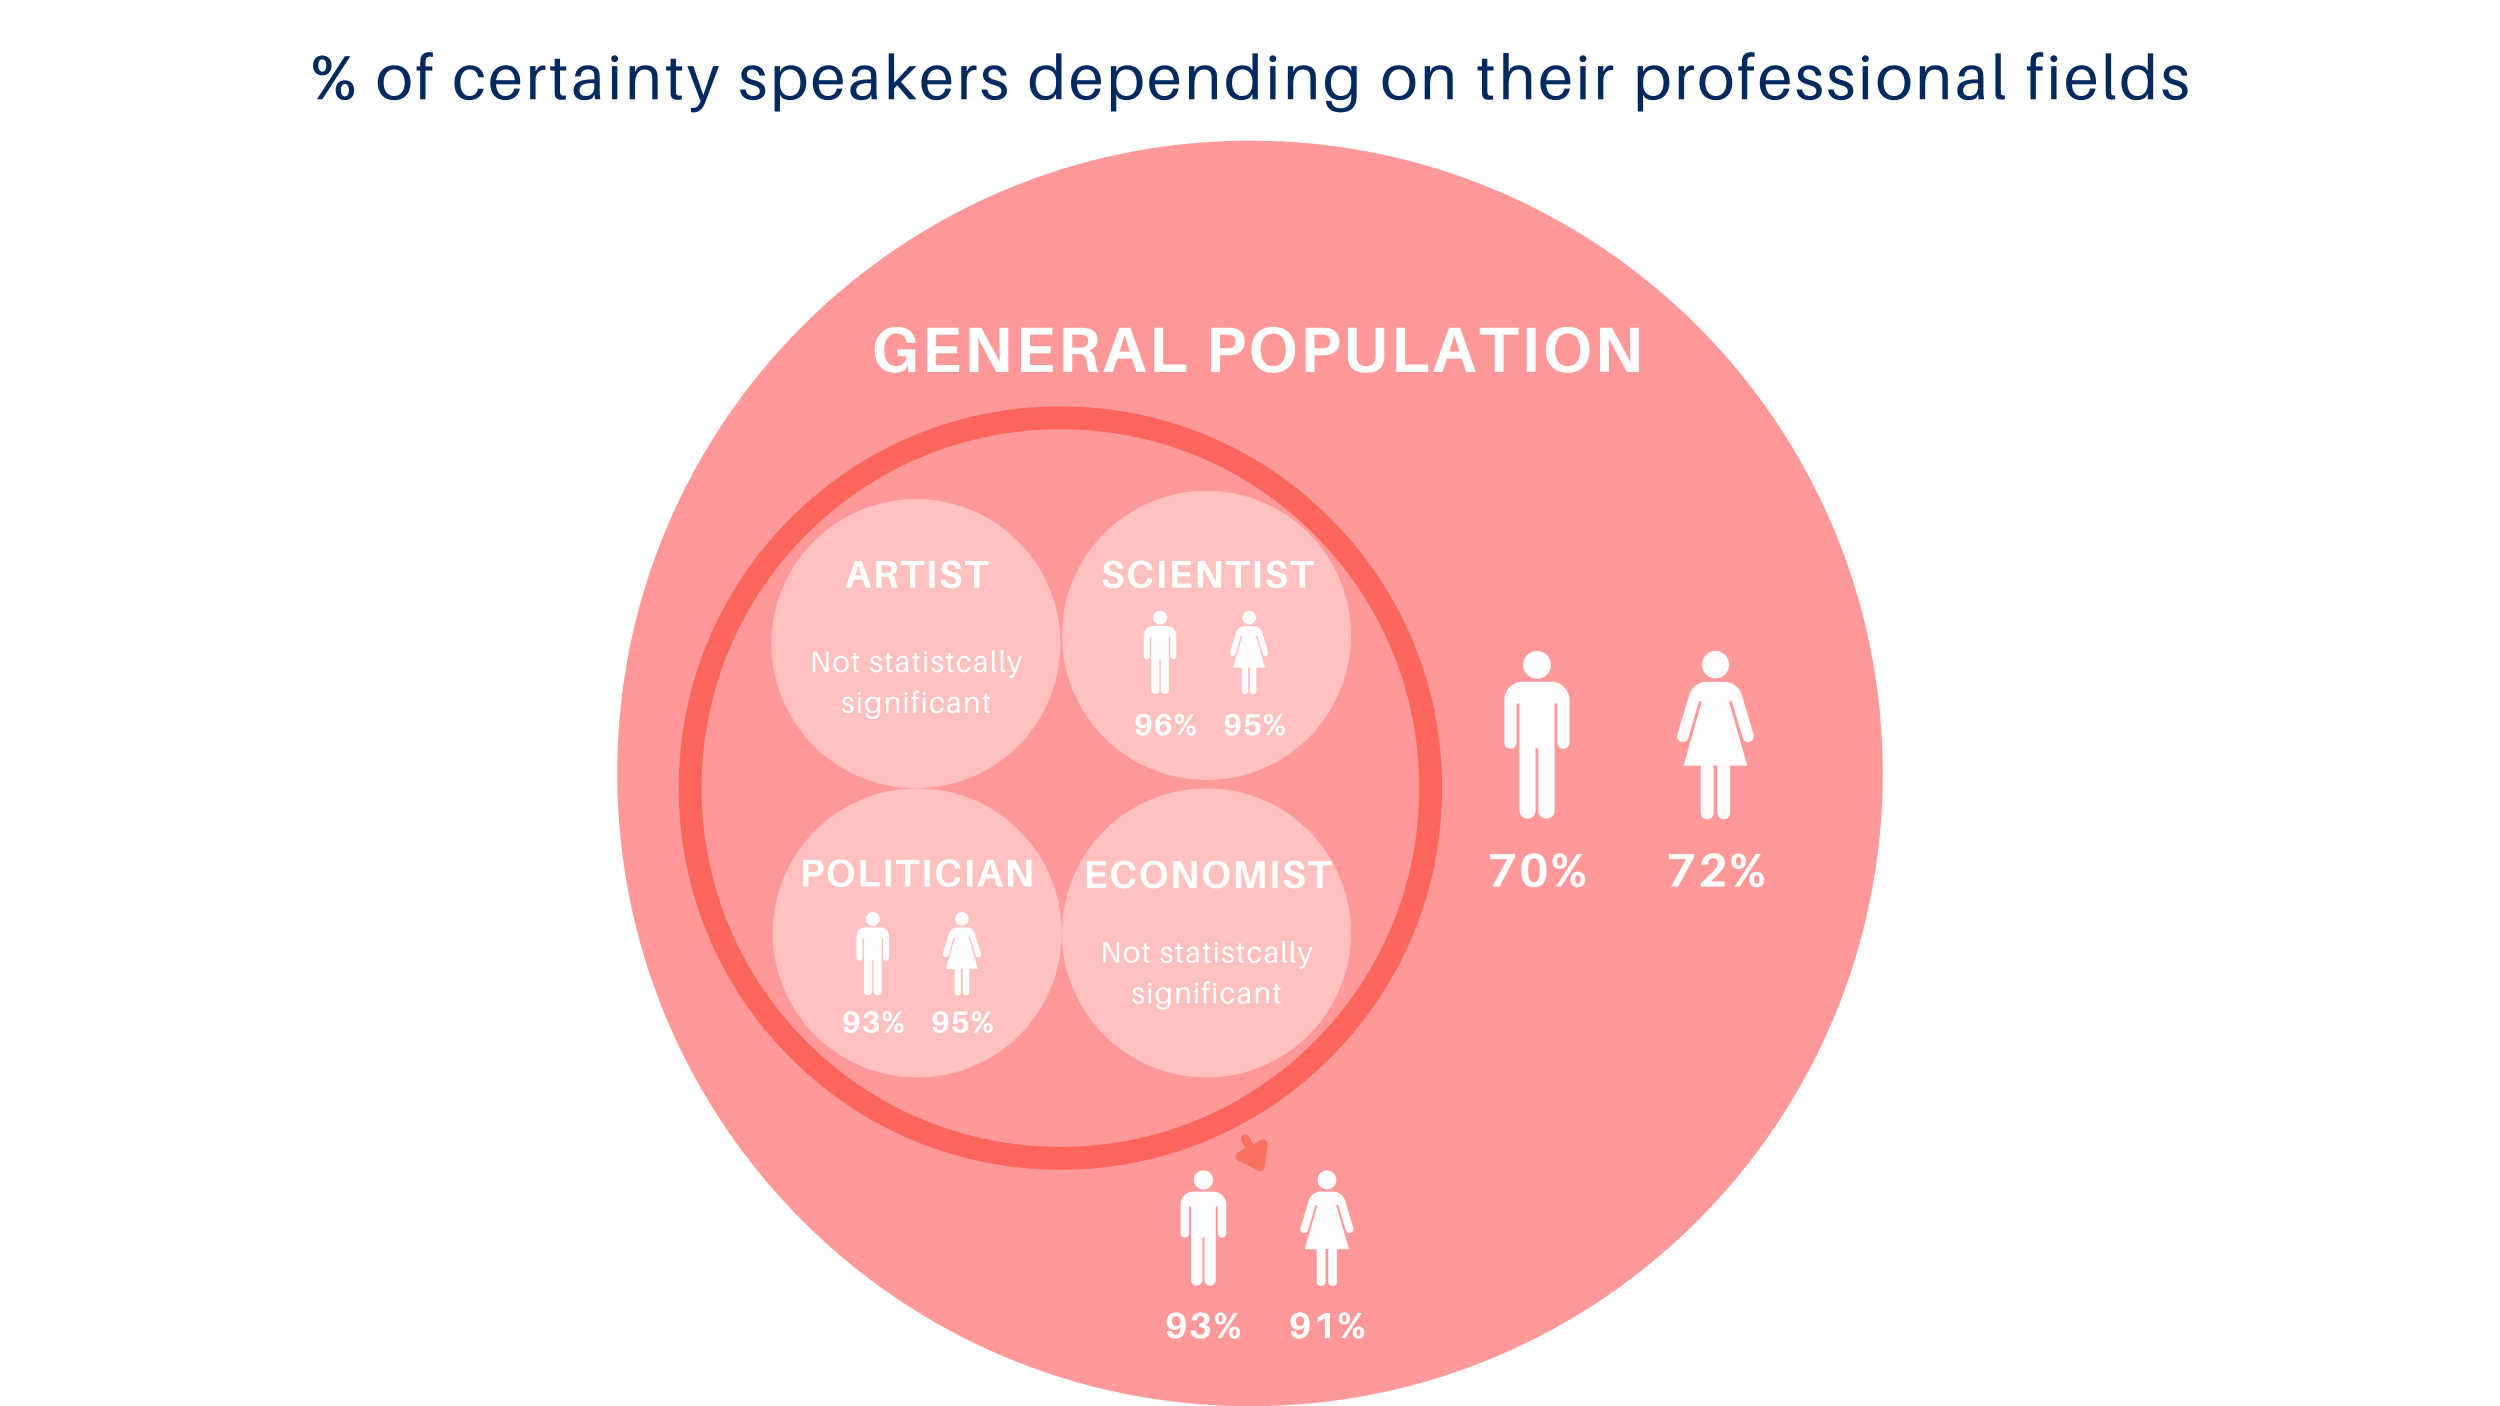 <svg xmlns="http://www.w3.org/2000/svg" xmlns:xlink="http://www.w3.org/1999/xlink" width="1440" viewBox="0 0 1440 810" height="810" version="1.0"><defs><g id="n"><path d="M 15.828 -18.766 L 15.828 -16.781 L 6.828 0 L 2.75 0 L 11.375 -15.828 L 1.469 -15.828 L 1.469 -18.766 Z M 15.828 -18.766"/></g><g id="o"><path d="M 8.516 -19.156 C 13.379 -19.156 15.812 -15.898 15.812 -9.391 C 15.812 -2.879 13.379 0.375 8.516 0.375 C 3.641 0.375 1.203 -2.879 1.203 -9.391 C 1.203 -15.898 3.641 -19.156 8.516 -19.156 Z M 5.984 -4.125 C 6.523 -2.988 7.367 -2.422 8.516 -2.422 C 9.66 -2.422 10.5 -2.988 11.031 -4.125 C 11.562 -5.258 11.828 -7.016 11.828 -9.391 C 11.828 -11.773 11.562 -13.531 11.031 -14.656 C 10.5 -15.781 9.66 -16.344 8.516 -16.344 C 7.359 -16.344 6.508 -15.781 5.969 -14.656 C 5.438 -13.531 5.172 -11.773 5.172 -9.391 C 5.172 -7.016 5.441 -5.258 5.984 -4.125 Z M 5.984 -4.125"/></g><g id="p"><path d="M 2.094 -17.906 C 2.832 -18.695 3.852 -19.094 5.156 -19.094 C 6.469 -19.094 7.5 -18.695 8.25 -17.906 C 9.008 -17.125 9.391 -16.035 9.391 -14.641 C 9.391 -13.242 9.008 -12.145 8.25 -11.344 C 7.5 -10.539 6.473 -10.141 5.172 -10.141 C 3.879 -10.141 2.859 -10.539 2.109 -11.344 C 1.359 -12.145 0.984 -13.242 0.984 -14.641 C 0.984 -16.035 1.352 -17.125 2.094 -17.906 Z M 5.828 0 L 2.906 0 L 15.094 -18.766 L 18.016 -18.766 Z M 5.172 -17.109 C 4.141 -17.109 3.625 -16.285 3.625 -14.641 C 3.625 -12.961 4.141 -12.125 5.172 -12.125 C 6.223 -12.125 6.75 -12.961 6.75 -14.641 C 6.75 -16.285 6.223 -17.109 5.172 -17.109 Z M 12.5 -7.375 C 13.25 -8.164 14.273 -8.562 15.578 -8.562 C 16.891 -8.562 17.922 -8.164 18.672 -7.375 C 19.422 -6.594 19.797 -5.504 19.797 -4.109 C 19.797 -2.711 19.422 -1.613 18.672 -0.812 C 17.922 -0.02 16.891 0.375 15.578 0.375 C 14.273 0.375 13.25 -0.02 12.5 -0.812 C 11.75 -1.613 11.375 -2.711 11.375 -4.109 C 11.375 -5.504 11.75 -6.594 12.5 -7.375 Z M 17.141 -4.109 C 17.141 -5.754 16.617 -6.578 15.578 -6.578 C 14.547 -6.578 14.031 -5.754 14.031 -4.109 C 14.031 -2.441 14.547 -1.609 15.578 -1.609 C 16.617 -1.609 17.141 -2.441 17.141 -4.109 Z M 17.141 -4.109"/></g><g id="q"><path d="M 7.344 -2.969 L 15.281 -2.969 L 15.281 0 L 1.609 0 L 1.609 -1.766 L 7.922 -7.938 C 9.242 -9.25 10.16 -10.289 10.672 -11.062 C 11.191 -11.844 11.453 -12.672 11.453 -13.547 C 11.453 -14.398 11.211 -15.082 10.734 -15.594 C 10.266 -16.113 9.609 -16.375 8.766 -16.375 C 7.836 -16.375 7.133 -16.086 6.656 -15.516 C 6.176 -14.941 5.867 -14.086 5.734 -12.953 L 5.719 -12.672 L 1.984 -12.672 L 2.016 -12.953 C 2.211 -14.961 2.914 -16.5 4.125 -17.562 C 5.344 -18.633 7.004 -19.172 9.109 -19.172 C 11.117 -19.172 12.672 -18.68 13.766 -17.703 C 14.867 -16.723 15.422 -15.41 15.422 -13.766 C 15.422 -12.609 15.094 -11.516 14.438 -10.484 C 13.789 -9.461 12.586 -8.086 10.828 -6.359 Z M 7.344 -2.969"/></g><g id="r"><path d="M 14.938 -12.984 L 25.188 -12.984 L 25.188 0 L 21.094 0 L 20.766 -4.125 L 19.625 -1.547 C 18.219 -0.172 16.148 0.516 13.422 0.516 C 9.879 0.516 7.066 -0.656 4.984 -3 C 2.91 -5.352 1.875 -8.547 1.875 -12.578 C 1.875 -16.66 3.051 -19.91 5.406 -22.328 C 7.77 -24.742 10.773 -25.953 14.422 -25.953 C 17.734 -25.953 20.32 -25.145 22.188 -23.531 C 24.062 -21.926 25.133 -19.812 25.406 -17.188 L 25.438 -16.812 L 20.359 -16.812 L 20.281 -17.188 C 19.613 -20.5 17.633 -22.156 14.344 -22.156 C 12.25 -22.156 10.547 -21.316 9.234 -19.641 C 7.922 -17.973 7.266 -15.719 7.266 -12.875 C 7.266 -9.801 7.898 -7.43 9.172 -5.766 C 10.453 -4.109 12.129 -3.281 14.203 -3.281 C 15.848 -3.281 17.219 -3.785 18.312 -4.797 C 19.406 -5.805 20.07 -7.207 20.312 -9 L 14.938 -9 Z M 14.938 -12.984"/></g><g id="s"><path d="M 21.641 -4.016 L 21.641 0 L 3.281 0 L 3.281 -25.438 L 21.281 -25.438 L 21.281 -21.469 L 8.375 -21.469 L 8.375 -14.75 L 20.359 -14.75 L 20.359 -10.734 L 8.375 -10.734 L 8.375 -4.016 Z M 21.641 -4.016"/></g><g id="t"><path d="M 25.625 0 L 18.656 0 L 8.188 -19.328 C 8.312 -17.016 8.375 -14.406 8.375 -11.5 L 8.375 0 L 3.281 0 L 3.281 -25.438 L 10.031 -25.438 L 20.719 -5.75 C 20.602 -8.039 20.547 -10.707 20.547 -13.75 L 20.547 -25.438 L 25.594 -25.438 Z M 25.625 0"/></g><g id="u"><path d="M 21.719 -6.422 C 22.039 -3.391 22.656 -1.25 23.562 0 L 18 0 C 17.383 -1.695 16.961 -3.586 16.734 -5.672 C 16.391 -8.555 15.25 -10.07 13.312 -10.219 C 12.844 -10.238 12.18 -10.25 11.328 -10.25 L 8.375 -10.25 L 8.375 0 L 3.281 0 L 3.281 -25.438 L 12.578 -25.438 C 13.973 -25.438 15.203 -25.379 16.266 -25.266 C 18.273 -25.016 19.891 -24.344 21.109 -23.25 C 22.328 -22.156 22.938 -20.578 22.938 -18.516 C 22.938 -16.91 22.492 -15.586 21.609 -14.547 C 20.723 -13.504 19.504 -12.758 17.953 -12.312 C 20.141 -11.477 21.395 -9.516 21.719 -6.422 Z M 8.375 -14.047 L 11.875 -14.047 C 12.883 -14.047 13.57 -14.062 13.938 -14.094 C 16.375 -14.312 17.594 -15.523 17.594 -17.734 C 17.594 -18.891 17.301 -19.742 16.719 -20.297 C 16.145 -20.848 15.316 -21.195 14.234 -21.344 C 13.641 -21.426 12.926 -21.469 12.094 -21.469 L 8.375 -21.469 Z M 8.375 -14.047"/></g><g id="v"><path d="M 17.078 -7.672 L 8.516 -7.672 L 5.969 0 L 0.547 0 L 9.734 -25.438 L 16.109 -25.438 L 25.109 0 L 19.578 0 Z M 12.828 -21.094 L 9.812 -11.688 L 15.781 -11.688 Z M 12.828 -21.094"/></g><g id="w"><path d="M 21.641 -4.234 L 21.641 0 L 3.281 0 L 3.281 -25.438 L 8.375 -25.438 L 8.375 -4.234 Z M 21.641 -4.234"/></g><g id="y"><path d="M 15.781 -25.266 C 17.82 -25.035 19.473 -24.25 20.734 -22.906 C 22.004 -21.57 22.641 -19.773 22.641 -17.516 C 22.641 -15.273 21.988 -13.484 20.688 -12.141 C 19.383 -10.805 17.75 -10.016 15.781 -9.766 C 14.727 -9.648 13.5 -9.594 12.094 -9.594 L 8.375 -9.594 L 8.375 0 L 3.281 0 L 3.281 -25.438 L 12.094 -25.438 C 13.52 -25.438 14.75 -25.379 15.781 -25.266 Z M 14.266 -13.719 C 16.285 -14.008 17.297 -15.273 17.297 -17.516 C 17.297 -19.754 16.285 -21.02 14.266 -21.312 C 13.703 -21.383 12.953 -21.422 12.016 -21.422 L 8.375 -21.422 L 8.375 -13.609 L 12.016 -13.609 C 12.953 -13.609 13.703 -13.645 14.266 -13.719 Z M 14.266 -13.719"/></g><g id="z"><path d="M 14.453 -25.953 C 18.336 -25.953 21.406 -24.754 23.656 -22.359 C 25.906 -19.961 27.031 -16.75 27.031 -12.719 C 27.031 -8.719 25.906 -5.508 23.656 -3.094 C 21.406 -0.688 18.336 0.516 14.453 0.516 C 10.566 0.516 7.5 -0.688 5.25 -3.094 C 3 -5.508 1.875 -8.719 1.875 -12.719 C 1.875 -16.75 2.992 -19.961 5.234 -22.359 C 7.473 -24.754 10.547 -25.953 14.453 -25.953 Z M 9.125 -5.766 C 10.414 -4.109 12.191 -3.281 14.453 -3.281 C 16.711 -3.281 18.484 -4.113 19.766 -5.781 C 21.047 -7.457 21.688 -9.77 21.688 -12.719 C 21.688 -15.695 21.047 -18.016 19.766 -19.672 C 18.484 -21.328 16.711 -22.156 14.453 -22.156 C 12.172 -22.156 10.391 -21.328 9.109 -19.672 C 7.828 -18.016 7.188 -15.695 7.188 -12.719 C 7.188 -9.75 7.832 -7.43 9.125 -5.766 Z M 9.125 -5.766"/></g><g id="A"><path d="M 23.938 -25.438 L 23.938 -10.359 C 23.938 -9.16 23.91 -8.164 23.859 -7.375 C 23.68 -5.062 22.738 -3.164 21.031 -1.688 C 19.32 -0.219 16.797 0.516 13.453 0.516 C 10.086 0.516 7.551 -0.219 5.844 -1.688 C 4.133 -3.164 3.195 -5.062 3.031 -7.375 C 2.977 -8.164 2.953 -9.16 2.953 -10.359 L 2.953 -25.438 L 8 -25.438 L 8 -9.844 C 8 -8.988 8.023 -8.375 8.078 -8 C 8.203 -6.5 8.711 -5.336 9.609 -4.516 C 10.504 -3.691 11.785 -3.281 13.453 -3.281 C 15.109 -3.281 16.383 -3.691 17.281 -4.516 C 18.176 -5.336 18.688 -6.5 18.812 -8 C 18.852 -8.375 18.875 -8.988 18.875 -9.844 L 18.875 -25.438 Z M 23.938 -25.438"/></g><g id="B"><path d="M 23.188 -21.469 L 14.562 -21.469 L 14.562 0 L 9.484 0 L 9.484 -21.469 L 0.844 -21.469 L 0.844 -25.438 L 23.188 -25.438 Z M 23.188 -21.469"/></g><g id="C"><path d="M 8.375 0 L 3.281 0 L 3.281 -25.438 L 8.375 -25.438 Z M 8.375 0"/></g><g id="M"><path d="M 10.328 -4.641 L 5.156 -4.641 L 3.609 0 L 0.328 0 L 5.891 -15.391 L 9.75 -15.391 L 15.188 0 L 11.844 0 Z M 7.766 -12.766 L 5.938 -7.078 L 9.547 -7.078 Z M 7.766 -12.766"/></g><g id="N"><path d="M 13.141 -3.875 C 13.336 -2.051 13.707 -0.758 14.25 0 L 10.891 0 C 10.516 -1.031 10.258 -2.176 10.125 -3.438 C 9.914 -5.176 9.227 -6.094 8.062 -6.188 C 7.77 -6.195 7.363 -6.203 6.844 -6.203 L 5.062 -6.203 L 5.062 0 L 1.984 0 L 1.984 -15.391 L 7.609 -15.391 C 8.453 -15.391 9.195 -15.352 9.844 -15.281 C 11.062 -15.133 12.035 -14.727 12.766 -14.062 C 13.504 -13.406 13.875 -12.453 13.875 -11.203 C 13.875 -10.234 13.602 -9.43 13.062 -8.797 C 12.531 -8.172 11.797 -7.723 10.859 -7.453 C 12.191 -6.941 12.953 -5.75 13.141 -3.875 Z M 5.062 -8.5 L 7.188 -8.5 C 7.789 -8.5 8.207 -8.504 8.438 -8.516 C 9.906 -8.648 10.641 -9.391 10.641 -10.734 C 10.641 -11.43 10.461 -11.945 10.109 -12.281 C 9.766 -12.613 9.266 -12.828 8.609 -12.922 C 8.254 -12.961 7.82 -12.984 7.312 -12.984 L 5.062 -12.984 Z M 5.062 -8.5"/></g><g id="O"><path d="M 14.031 -12.984 L 8.812 -12.984 L 8.812 0 L 5.734 0 L 5.734 -12.984 L 0.516 -12.984 L 0.516 -15.391 L 14.031 -15.391 Z M 14.031 -12.984"/></g><g id="P"><path d="M 5.062 0 L 1.984 0 L 1.984 -15.391 L 5.062 -15.391 Z M 5.062 0"/></g><g id="Q"><path d="M 7.094 -15.703 C 8.852 -15.703 10.195 -15.266 11.125 -14.391 C 12.051 -13.516 12.602 -12.336 12.781 -10.859 L 9.641 -10.859 C 9.547 -11.672 9.273 -12.297 8.828 -12.734 C 8.391 -13.18 7.773 -13.406 6.984 -13.406 C 6.348 -13.406 5.828 -13.25 5.422 -12.938 C 5.016 -12.625 4.812 -12.172 4.812 -11.578 C 4.812 -10.922 5.051 -10.406 5.531 -10.031 C 6.02 -9.664 6.875 -9.344 8.094 -9.062 C 9.781 -8.676 11.02 -8.086 11.812 -7.297 C 12.613 -6.504 13.016 -5.484 13.016 -4.234 C 13.016 -2.836 12.461 -1.727 11.359 -0.906 C 10.254 -0.094 8.906 0.312 7.312 0.312 C 5.438 0.312 3.941 -0.098 2.828 -0.922 C 1.711 -1.754 1.082 -2.961 0.938 -4.547 L 4.078 -4.547 C 4.242 -3.734 4.613 -3.102 5.188 -2.656 C 5.77 -2.207 6.469 -1.984 7.281 -1.984 C 7.988 -1.984 8.582 -2.16 9.062 -2.516 C 9.551 -2.879 9.797 -3.348 9.797 -3.922 C 9.797 -4.578 9.562 -5.102 9.094 -5.5 C 8.625 -5.906 7.832 -6.242 6.719 -6.516 C 4.988 -6.93 3.695 -7.484 2.844 -8.172 C 2 -8.867 1.578 -9.879 1.578 -11.203 C 1.578 -12.566 2.113 -13.656 3.188 -14.469 C 4.258 -15.289 5.562 -15.703 7.094 -15.703 Z M 7.094 -15.703"/></g><g id="R"><path d="M 9.547 -15.281 C 10.785 -15.145 11.785 -14.672 12.547 -13.859 C 13.316 -13.055 13.703 -11.969 13.703 -10.594 C 13.703 -9.238 13.305 -8.156 12.516 -7.344 C 11.723 -6.539 10.734 -6.062 9.547 -5.906 C 8.91 -5.832 8.164 -5.797 7.312 -5.797 L 5.062 -5.797 L 5.062 0 L 1.984 0 L 1.984 -15.391 L 7.312 -15.391 C 8.176 -15.391 8.922 -15.352 9.547 -15.281 Z M 8.641 -8.297 C 9.859 -8.473 10.469 -9.238 10.469 -10.594 C 10.469 -11.945 9.859 -12.711 8.641 -12.891 C 8.297 -12.941 7.844 -12.969 7.281 -12.969 L 5.062 -12.969 L 5.062 -8.234 L 7.281 -8.234 C 7.844 -8.234 8.297 -8.254 8.641 -8.297 Z M 8.641 -8.297"/></g><g id="S"><path d="M 8.75 -15.703 C 11.094 -15.703 12.945 -14.977 14.312 -13.531 C 15.676 -12.082 16.359 -10.141 16.359 -7.703 C 16.359 -5.273 15.676 -3.332 14.312 -1.875 C 12.945 -0.414 11.086 0.312 8.734 0.312 C 6.391 0.312 4.535 -0.414 3.172 -1.875 C 1.816 -3.332 1.141 -5.273 1.141 -7.703 C 1.141 -10.141 1.816 -12.082 3.172 -13.531 C 4.523 -14.977 6.383 -15.703 8.75 -15.703 Z M 5.516 -3.484 C 6.297 -2.484 7.367 -1.984 8.734 -1.984 C 10.109 -1.984 11.18 -2.488 11.953 -3.5 C 12.734 -4.508 13.125 -5.91 13.125 -7.703 C 13.125 -9.492 12.734 -10.891 11.953 -11.891 C 11.18 -12.898 10.113 -13.406 8.75 -13.406 C 7.363 -13.406 6.281 -12.898 5.5 -11.891 C 4.727 -10.891 4.344 -9.488 4.344 -7.688 C 4.344 -5.895 4.734 -4.492 5.516 -3.484 Z M 5.516 -3.484"/></g><g id="T"><path d="M 13.094 -2.562 L 13.094 0 L 1.984 0 L 1.984 -15.391 L 5.062 -15.391 L 5.062 -2.562 Z M 13.094 -2.562"/></g><g id="U"><path d="M 8.594 -15.703 C 10.602 -15.703 12.172 -15.211 13.297 -14.234 C 14.43 -13.266 15.078 -11.984 15.234 -10.391 L 15.266 -10.172 L 12.188 -10.172 L 12.141 -10.391 C 11.734 -12.398 10.535 -13.406 8.547 -13.406 C 7.297 -13.406 6.289 -12.898 5.531 -11.891 C 4.77 -10.891 4.391 -9.52 4.391 -7.781 C 4.391 -5.926 4.77 -4.492 5.531 -3.484 C 6.289 -2.484 7.281 -1.984 8.5 -1.984 C 9.477 -1.984 10.266 -2.258 10.859 -2.812 C 11.461 -3.363 11.867 -4.129 12.078 -5.109 L 12.109 -5.328 L 15.172 -5.328 L 15.156 -5.109 C 14.988 -3.441 14.301 -2.117 13.094 -1.141 C 11.895 -0.172 10.316 0.312 8.359 0.312 C 6.191 0.312 4.445 -0.398 3.125 -1.828 C 1.801 -3.254 1.141 -5.18 1.141 -7.609 C 1.141 -10.078 1.836 -12.039 3.234 -13.5 C 4.629 -14.969 6.414 -15.703 8.594 -15.703 Z M 8.594 -15.703"/></g><g id="V"><path d="M 15.5 0 L 11.297 0 L 4.953 -11.688 C 5.023 -10.289 5.062 -8.719 5.062 -6.969 L 5.062 0 L 1.984 0 L 1.984 -15.391 L 6.062 -15.391 L 12.547 -3.484 C 12.461 -4.867 12.422 -6.484 12.422 -8.328 L 12.422 -15.391 L 15.484 -15.391 Z M 15.5 0"/></g><g id="W"><path d="M 13.094 -2.438 L 13.094 0 L 1.984 0 L 1.984 -15.391 L 12.875 -15.391 L 12.875 -12.984 L 5.062 -12.984 L 5.062 -8.922 L 12.312 -8.922 L 12.312 -6.5 L 5.062 -6.5 L 5.062 -2.438 Z M 13.094 -2.438"/></g><g id="X"><path d="M 18.594 -15.391 L 18.594 0 L 15.5 0 L 15.5 -7.125 C 15.5 -9.562 15.516 -11.316 15.547 -12.391 C 15.129 -10.598 14.656 -8.848 14.125 -7.141 L 11.953 0 L 8.609 0 L 6.406 -7.156 C 5.844 -9.051 5.379 -10.785 5.016 -12.359 C 5.047 -11.285 5.062 -9.539 5.062 -7.125 L 5.062 0 L 1.984 0 L 1.984 -15.391 L 6.844 -15.391 L 10.328 -2.828 L 13.812 -15.391 Z M 18.594 -15.391"/></g><g id="ab"><path d="M 5.438 -12.312 C 6.977 -12.312 8.133 -11.832 8.906 -10.875 C 9.688 -9.914 10.078 -8.43 10.078 -6.422 C 10.078 -4.254 9.617 -2.598 8.703 -1.453 C 7.797 -0.316 6.594 0.25 5.094 0.25 C 3.883 0.25 2.926 -0.051 2.219 -0.656 C 1.508 -1.258 1.102 -2.086 1 -3.141 L 0.984 -3.328 L 3.422 -3.328 L 3.469 -3.141 C 3.688 -2.086 4.281 -1.562 5.25 -1.562 C 6.719 -1.562 7.5 -2.957 7.594 -5.75 L 6.969 -4.656 C 6.406 -4.188 5.691 -3.953 4.828 -3.953 C 3.555 -3.953 2.578 -4.316 1.891 -5.047 C 1.203 -5.785 0.859 -6.738 0.859 -7.906 C 0.859 -9.258 1.297 -10.332 2.172 -11.125 C 3.055 -11.914 4.145 -12.312 5.438 -12.312 Z M 5.469 -5.75 C 6.039 -5.75 6.52 -5.961 6.906 -6.391 C 7.289 -6.816 7.484 -7.395 7.484 -8.125 C 7.484 -8.82 7.297 -9.395 6.922 -9.844 C 6.555 -10.289 6.066 -10.516 5.453 -10.516 C 4.836 -10.516 4.344 -10.297 3.969 -9.859 C 3.602 -9.422 3.422 -8.867 3.422 -8.203 C 3.422 -7.461 3.594 -6.867 3.938 -6.422 C 4.289 -5.973 4.801 -5.75 5.469 -5.75 Z M 5.469 -5.75"/></g><g id="ac"><path d="M 6.109 -8.109 C 7.379 -8.109 8.359 -7.738 9.047 -7 C 9.734 -6.27 10.078 -5.32 10.078 -4.156 C 10.078 -2.812 9.633 -1.738 8.75 -0.938 C 7.875 -0.145 6.785 0.25 5.484 0.25 C 3.953 0.25 2.797 -0.227 2.016 -1.188 C 1.242 -2.145 0.859 -3.629 0.859 -5.641 C 0.859 -7.797 1.316 -9.445 2.234 -10.594 C 3.148 -11.738 4.352 -12.312 5.844 -12.312 C 7.02 -12.312 7.961 -12.008 8.672 -11.406 C 9.379 -10.812 9.801 -9.984 9.938 -8.922 L 9.953 -8.75 L 7.5 -8.75 L 7.469 -8.922 C 7.207 -9.984 6.613 -10.516 5.688 -10.516 C 4.219 -10.516 3.438 -9.113 3.344 -6.312 L 3.953 -7.406 C 4.523 -7.875 5.242 -8.109 6.109 -8.109 Z M 3.984 -2.219 C 4.359 -1.781 4.852 -1.562 5.469 -1.562 C 6.094 -1.562 6.586 -1.781 6.953 -2.219 C 7.328 -2.656 7.516 -3.203 7.516 -3.859 C 7.516 -4.598 7.336 -5.191 6.984 -5.641 C 6.629 -6.086 6.117 -6.312 5.453 -6.312 C 4.879 -6.312 4.398 -6.098 4.016 -5.672 C 3.629 -5.242 3.438 -4.664 3.438 -3.938 C 3.438 -3.238 3.617 -2.664 3.984 -2.219 Z M 3.984 -2.219"/></g><g id="ad"><path d="M 1.344 -11.516 C 1.82 -12.023 2.477 -12.281 3.312 -12.281 C 4.156 -12.281 4.816 -12.023 5.297 -11.516 C 5.785 -11.004 6.031 -10.301 6.031 -9.406 C 6.031 -8.508 5.785 -7.801 5.297 -7.281 C 4.816 -6.77 4.16 -6.516 3.328 -6.516 C 2.492 -6.516 1.832 -6.77 1.344 -7.281 C 0.863 -7.801 0.625 -8.508 0.625 -9.406 C 0.625 -10.301 0.863 -11.004 1.344 -11.516 Z M 3.734 0 L 1.875 0 L 9.703 -12.062 L 11.578 -12.062 Z M 3.328 -11 C 2.66 -11 2.328 -10.469 2.328 -9.406 C 2.328 -8.332 2.66 -7.797 3.328 -7.797 C 4.004 -7.797 4.344 -8.332 4.344 -9.406 C 4.344 -10.469 4.004 -11 3.328 -11 Z M 8.031 -4.734 C 8.52 -5.242 9.18 -5.5 10.016 -5.5 C 10.859 -5.5 11.52 -5.242 12 -4.734 C 12.488 -4.234 12.734 -3.535 12.734 -2.641 C 12.734 -1.742 12.488 -1.035 12 -0.516 C 11.52 -0.004 10.859 0.25 10.016 0.25 C 9.18 0.25 8.52 -0.004 8.031 -0.516 C 7.551 -1.035 7.312 -1.742 7.312 -2.641 C 7.312 -3.535 7.551 -4.234 8.031 -4.734 Z M 11.016 -2.641 C 11.016 -3.703 10.68 -4.234 10.016 -4.234 C 9.348 -4.234 9.016 -3.703 9.016 -2.641 C 9.016 -1.566 9.348 -1.031 10.016 -1.031 C 10.68 -1.031 11.016 -1.566 11.016 -2.641 Z M 11.016 -2.641"/></g><g id="ae"><path d="M 6.062 -8.094 C 7.32 -8.094 8.305 -7.723 9.016 -6.984 C 9.723 -6.254 10.078 -5.258 10.078 -4 C 10.078 -2.688 9.625 -1.648 8.719 -0.891 C 7.82 -0.129 6.742 0.25 5.484 0.25 C 2.734 0.25 1.242 -0.93 1.016 -3.297 L 1 -3.484 L 3.406 -3.484 L 3.422 -3.297 C 3.609 -2.141 4.258 -1.562 5.375 -1.562 C 6.031 -1.562 6.547 -1.77 6.922 -2.188 C 7.305 -2.613 7.5 -3.188 7.5 -3.906 C 7.5 -4.633 7.316 -5.211 6.953 -5.641 C 6.586 -6.078 6.078 -6.297 5.422 -6.297 C 4.492 -6.297 3.832 -5.844 3.438 -4.938 L 1.203 -4.938 L 2.062 -12.062 L 9.578 -12.062 L 9.578 -10.172 L 4.031 -10.172 L 3.578 -6.797 L 4.172 -7.625 C 4.703 -7.938 5.332 -8.094 6.062 -8.094 Z M 6.062 -8.094"/></g><g id="at"><path d="M 7.516 -6.375 C 9.191 -6 10.031 -5.035 10.031 -3.484 C 10.031 -2.359 9.598 -1.453 8.734 -0.766 C 7.867 -0.086 6.742 0.25 5.359 0.25 C 3.984 0.25 2.891 -0.066 2.078 -0.703 C 1.273 -1.348 0.812 -2.289 0.688 -3.531 L 0.672 -3.703 L 3.078 -3.703 L 3.109 -3.531 C 3.203 -2.914 3.445 -2.43 3.844 -2.078 C 4.238 -1.734 4.738 -1.562 5.344 -1.562 C 5.988 -1.562 6.504 -1.727 6.891 -2.062 C 7.285 -2.395 7.484 -2.836 7.484 -3.391 C 7.484 -4.617 6.688 -5.25 5.094 -5.281 L 4.688 -5.281 L 4.688 -6.953 L 5.094 -6.969 C 5.727 -7 6.238 -7.188 6.625 -7.531 C 7.008 -7.875 7.203 -8.32 7.203 -8.875 C 7.203 -9.363 7.047 -9.758 6.734 -10.062 C 6.43 -10.363 6.016 -10.516 5.484 -10.516 C 4.953 -10.516 4.52 -10.336 4.188 -9.984 C 3.863 -9.641 3.676 -9.18 3.625 -8.609 L 3.609 -8.422 L 1.203 -8.422 L 1.219 -8.609 C 1.32 -9.703 1.766 -10.594 2.547 -11.281 C 3.328 -11.969 4.395 -12.312 5.75 -12.312 C 7.02 -12.312 8.004 -12.016 8.703 -11.422 C 9.398 -10.836 9.75 -10.082 9.75 -9.156 C 9.75 -8.457 9.555 -7.863 9.172 -7.375 C 8.797 -6.895 8.242 -6.562 7.516 -6.375 Z M 7.516 -6.375"/></g><g id="ai"><path d="M 6.531 -14.781 C 8.375 -14.781 9.758 -14.207 10.688 -13.062 C 11.625 -11.914 12.094 -10.129 12.094 -7.703 C 12.094 -5.098 11.547 -3.113 10.453 -1.75 C 9.359 -0.383 7.91 0.297 6.109 0.297 C 4.672 0.297 3.523 -0.062 2.672 -0.781 C 1.816 -1.508 1.328 -2.508 1.203 -3.781 L 1.172 -3.984 L 4.109 -3.984 L 4.156 -3.781 C 4.426 -2.508 5.141 -1.875 6.297 -1.875 C 8.066 -1.875 9.004 -3.551 9.109 -6.906 L 8.375 -5.594 C 7.688 -5.031 6.828 -4.75 5.797 -4.75 C 4.266 -4.75 3.086 -5.188 2.266 -6.062 C 1.441 -6.945 1.031 -8.086 1.031 -9.484 C 1.031 -11.109 1.555 -12.395 2.609 -13.344 C 3.672 -14.301 4.977 -14.781 6.531 -14.781 Z M 6.578 -6.906 C 7.266 -6.906 7.836 -7.16 8.297 -7.672 C 8.754 -8.18 8.984 -8.879 8.984 -9.766 C 8.984 -10.609 8.766 -11.297 8.328 -11.828 C 7.891 -12.359 7.297 -12.625 6.547 -12.625 C 5.805 -12.625 5.211 -12.359 4.766 -11.828 C 4.328 -11.305 4.109 -10.645 4.109 -9.844 C 4.109 -8.969 4.316 -8.258 4.734 -7.719 C 5.16 -7.176 5.773 -6.906 6.578 -6.906 Z M 6.578 -6.906"/></g><g id="aj"><path d="M 9.031 -7.672 C 11.039 -7.203 12.047 -6.035 12.047 -4.172 C 12.047 -2.828 11.523 -1.742 10.484 -0.922 C 9.441 -0.109 8.094 0.297 6.438 0.297 C 4.789 0.297 3.477 -0.086 2.5 -0.859 C 1.531 -1.629 0.969 -2.754 0.812 -4.234 L 0.797 -4.453 L 3.703 -4.453 L 3.734 -4.234 C 3.848 -3.492 4.141 -2.914 4.609 -2.5 C 5.086 -2.082 5.691 -1.875 6.422 -1.875 C 7.191 -1.875 7.812 -2.078 8.281 -2.484 C 8.75 -2.891 8.984 -3.422 8.984 -4.078 C 8.984 -5.547 8.023 -6.301 6.109 -6.344 L 5.625 -6.344 L 5.625 -8.359 L 6.109 -8.375 C 6.879 -8.406 7.492 -8.625 7.953 -9.031 C 8.422 -9.445 8.656 -9.992 8.656 -10.672 C 8.656 -11.254 8.469 -11.723 8.094 -12.078 C 7.719 -12.441 7.219 -12.625 6.594 -12.625 C 5.945 -12.625 5.426 -12.414 5.031 -12 C 4.645 -11.582 4.414 -11.023 4.344 -10.328 L 4.328 -10.125 L 1.453 -10.125 L 1.469 -10.328 C 1.594 -11.648 2.125 -12.723 3.062 -13.547 C 4 -14.367 5.281 -14.781 6.906 -14.781 C 8.438 -14.781 9.617 -14.426 10.453 -13.719 C 11.297 -13.008 11.719 -12.102 11.719 -11 C 11.719 -10.164 11.484 -9.457 11.016 -8.875 C 10.555 -8.289 9.895 -7.891 9.031 -7.672 Z M 9.031 -7.672"/></g><g id="ak"><path d="M 1.609 -13.828 C 2.191 -14.43 2.984 -14.734 3.984 -14.734 C 4.992 -14.734 5.789 -14.43 6.375 -13.828 C 6.957 -13.223 7.25 -12.379 7.25 -11.297 C 7.25 -10.223 6.957 -9.375 6.375 -8.75 C 5.789 -8.133 4.992 -7.828 3.984 -7.828 C 2.992 -7.828 2.207 -8.133 1.625 -8.75 C 1.039 -9.375 0.75 -10.223 0.75 -11.297 C 0.75 -12.379 1.035 -13.223 1.609 -13.828 Z M 4.5 0 L 2.25 0 L 11.656 -14.484 L 13.906 -14.484 Z M 3.984 -13.203 C 3.191 -13.203 2.797 -12.566 2.797 -11.297 C 2.797 -10.004 3.191 -9.359 3.984 -9.359 C 4.797 -9.359 5.203 -10.004 5.203 -11.297 C 5.203 -12.566 4.797 -13.203 3.984 -13.203 Z M 9.641 -5.688 C 10.223 -6.301 11.02 -6.609 12.031 -6.609 C 13.039 -6.609 13.832 -6.301 14.406 -5.688 C 14.988 -5.082 15.281 -4.238 15.281 -3.156 C 15.281 -2.082 14.988 -1.238 14.406 -0.625 C 13.832 -0.008 13.039 0.297 12.031 0.297 C 11.02 0.297 10.223 -0.008 9.641 -0.625 C 9.066 -1.238 8.781 -2.082 8.781 -3.156 C 8.781 -4.238 9.066 -5.082 9.641 -5.688 Z M 13.234 -3.172 C 13.234 -4.441 12.832 -5.078 12.031 -5.078 C 11.238 -5.078 10.844 -4.441 10.844 -3.172 C 10.844 -1.879 11.238 -1.234 12.031 -1.234 C 12.832 -1.234 13.234 -1.879 13.234 -3.172 Z M 13.234 -3.172"/></g><g id="al"><path d="M 9.703 -14.484 L 9.703 0 L 6.797 0 L 6.797 -11.438 L 2.578 -9.109 L 2.578 -11.844 L 5.938 -13.844 C 6.707 -14.27 7.488 -14.484 8.281 -14.484 Z M 9.703 -14.484"/></g><g id="au"><path d="M 10.879 0 L 10.844 -11.727 L 9.418 -11.727 L 9.418 -5.863 C 9.418 -4.488 9.434 -2.805 9.469 -1.426 L 3.941 -11.727 L 1.699 -11.727 L 1.699 0 L 3.16 0 L 3.16 -5.863 C 3.16 -7.242 3.145 -8.922 3.109 -10.301 L 8.633 0 Z M 10.879 0"/></g><g id="av"><path d="M 4.98 -9.246 C 1.922 -9.246 0.512 -7.055 0.512 -4.504 C 0.512 -1.973 1.922 0.238 4.98 0.238 C 8.039 0.238 9.449 -1.973 9.449 -4.504 C 9.449 -7.055 8.039 -9.246 4.98 -9.246 Z M 4.98 -0.883 C 3.16 -0.883 2.109 -2.398 2.109 -4.504 C 2.109 -6.629 3.16 -8.125 4.98 -8.125 C 6.797 -8.125 7.852 -6.629 7.852 -4.504 C 7.852 -2.398 6.797 -0.883 4.98 -0.883 Z M 4.98 -0.883"/></g><g id="aw"><path d="M 3.008 -7.82 L 4.691 -7.82 L 4.691 -8.941 L 3.008 -8.941 L 3.008 -11.031 L 1.547 -11.031 L 1.547 -8.941 L 0.34 -8.941 L 0.34 -7.82 L 1.547 -7.82 L 1.547 -2.566 C 1.547 -2.055 1.547 -1.684 1.562 -1.445 C 1.648 -0.324 2.227 0.137 3.348 0.137 C 3.758 0.137 4.164 0.117 4.59 0.051 L 4.59 -1.02 C 3.449 -0.883 3.094 -1.07 3.027 -1.938 C 3.008 -2.176 3.008 -2.328 3.008 -2.633 Z M 3.008 -7.82"/></g><g id="ay"><path d="M 3.875 -9.246 C 2.023 -9.246 0.766 -8.262 0.766 -6.613 C 0.766 -5.031 2.055 -4.367 3.672 -3.926 C 5.184 -3.52 5.797 -3.059 5.797 -2.191 C 5.797 -1.324 5.016 -0.883 4.047 -0.883 C 3.008 -0.883 2.176 -1.344 1.938 -2.652 L 0.406 -2.652 C 0.68 -0.613 2.09 0.238 3.941 0.238 C 5.848 0.238 7.293 -0.613 7.293 -2.312 C 7.293 -3.84 6.305 -4.656 4.23 -5.199 C 3.008 -5.523 2.262 -5.879 2.262 -6.781 C 2.262 -7.562 2.738 -8.125 3.758 -8.125 C 4.809 -8.125 5.457 -7.496 5.66 -6.441 L 7.191 -6.441 C 7.004 -8.09 5.898 -9.246 3.875 -9.246 Z M 3.875 -9.246"/></g><g id="az"><path d="M 6.426 0 L 7.887 0 C 7.75 -1.004 7.715 -1.613 7.715 -2.293 L 7.715 -5.676 C 7.715 -6.066 7.699 -6.508 7.664 -6.867 C 7.512 -8.344 6.613 -9.246 4.469 -9.246 C 2.48 -9.246 1.141 -8.141 1.004 -6.223 L 2.531 -6.223 C 2.633 -7.461 3.246 -8.125 4.469 -8.125 C 5.676 -8.125 6.152 -7.582 6.223 -6.746 C 6.254 -6.406 6.254 -6.051 6.254 -5.66 L 6.254 -5.422 L 5.676 -5.422 C 2.141 -5.422 0.613 -4.367 0.613 -2.328 C 0.613 -0.664 1.887 0.238 3.52 0.238 C 4.387 0.238 5.168 0.102 5.777 -0.324 L 6.273 -1.293 Z M 4.012 -0.883 C 2.906 -0.883 2.211 -1.359 2.211 -2.449 C 2.211 -3.996 3.773 -4.52 6.254 -4.336 L 6.254 -3.418 C 6.254 -1.785 5.371 -0.883 4.012 -0.883 Z M 4.012 -0.883"/></g><g id="aA"><path d="M 1.988 -11.965 C 1.461 -11.965 1.055 -11.559 1.055 -11.031 C 1.055 -10.504 1.461 -10.098 1.988 -10.098 C 2.516 -10.098 2.922 -10.504 2.922 -11.031 C 2.922 -11.559 2.516 -11.965 1.988 -11.965 Z M 2.719 0 L 2.719 -9.008 L 1.258 -9.008 L 1.258 0 Z M 2.719 0"/></g><g id="aB"><path d="M 4.742 -9.246 C 2.48 -9.246 0.512 -7.531 0.512 -4.488 C 0.512 -1.191 2.242 0.238 4.52 0.238 C 6.527 0.238 8.023 -0.781 8.465 -2.871 L 6.934 -2.871 C 6.629 -1.562 5.797 -0.883 4.605 -0.883 C 3.262 -0.883 2.109 -1.973 2.109 -4.59 C 2.109 -7.02 3.297 -8.125 4.707 -8.125 C 5.914 -8.125 6.695 -7.426 7.02 -5.984 L 8.551 -5.984 C 8.277 -7.953 6.902 -9.246 4.742 -9.246 Z M 4.742 -9.246"/></g><g id="aC"><path d="M 2.652 -12.492 L 1.191 -12.492 L 1.191 -2.531 C 1.191 -2.039 1.191 -1.648 1.207 -1.344 C 1.258 -0.203 1.887 0.066 2.738 0.066 C 3.078 0.066 3.449 0.051 3.773 0 L 3.773 -1.055 C 2.973 -0.969 2.703 -1.156 2.668 -1.734 C 2.652 -2.023 2.652 -2.312 2.652 -2.582 Z M 2.652 -12.492"/></g><g id="aD"><path d="M 8.617 -9.008 L 7.02 -9.008 L 4.352 -1.086 L 1.664 -9.008 L 0.016 -9.008 L 3.602 0.457 L 3.484 0.781 C 3.027 1.973 2.43 2.363 1.531 2.363 C 1.375 2.363 1.223 2.363 1.004 2.344 L 1.004 3.535 C 1.223 3.57 1.426 3.57 1.75 3.57 C 3.211 3.57 4.18 2.668 4.91 0.766 Z M 8.617 -9.008"/></g><g id="aE"><path d="M 9.129 -9.008 L 7.664 -9.008 L 7.664 -7.766 L 7.07 -8.652 C 6.613 -9.023 5.66 -9.246 4.91 -9.246 C 2.582 -9.246 0.512 -7.699 0.512 -4.367 C 0.512 -1.734 1.973 0.238 4.605 0.238 C 5.523 0.238 6.477 -0.051 6.984 -0.477 L 7.664 -1.445 L 7.664 -1.293 C 7.664 -1.02 7.664 -0.73 7.648 -0.305 C 7.582 1.426 6.613 2.449 4.828 2.449 C 3.281 2.449 2.398 1.684 2.277 0.578 L 2.262 0.426 L 0.781 0.426 L 0.801 0.594 C 0.984 2.5 2.262 3.57 4.828 3.57 C 7.426 3.57 9.023 2.176 9.109 -0.457 C 9.129 -0.953 9.129 -1.648 9.129 -2.211 Z M 4.828 -0.883 C 3.027 -0.883 2.109 -2.5 2.109 -4.539 C 2.109 -6.902 3.332 -8.125 4.91 -8.125 C 6.203 -8.125 7.664 -7.242 7.664 -4.91 L 7.664 -4.418 C 7.664 -1.836 6.324 -0.883 4.828 -0.883 Z M 4.828 -0.883"/></g><g id="aF"><path d="M 8.84 -6.613 C 8.703 -8.191 7.598 -9.246 5.625 -9.246 C 4.707 -9.246 4.047 -9.094 3.281 -8.5 L 2.719 -7.461 L 2.719 -9.008 L 1.258 -9.008 L 1.258 0 L 2.719 0 L 2.719 -3.961 C 2.719 -7.035 3.91 -8.09 5.32 -8.09 C 6.715 -8.09 7.293 -7.309 7.375 -6.254 C 7.41 -5.797 7.41 -5.422 7.41 -4.965 L 7.41 0 L 8.871 0 L 8.871 -5.066 C 8.871 -5.797 8.871 -6.152 8.84 -6.613 Z M 8.84 -6.613"/></g><g id="aG"><path d="M 2.84 -10.742 C 2.957 -11.473 3.688 -11.727 4.793 -11.523 L 4.793 -12.73 C 4.488 -12.781 4.129 -12.816 3.758 -12.816 C 2.414 -12.816 1.531 -12.086 1.375 -10.777 C 1.344 -10.469 1.324 -10.027 1.324 -9.688 L 1.324 -8.941 L 0.355 -8.941 L 0.355 -7.82 L 1.324 -7.82 L 1.324 0 L 2.789 0 L 2.789 -7.82 L 4.641 -7.82 L 4.641 -8.941 L 2.789 -8.941 L 2.789 -9.824 C 2.789 -10.078 2.805 -10.504 2.84 -10.742 Z M 2.84 -10.742"/></g><g id="aH"><path d="M 6.805 -25.199 C 3.562 -25.199 1.477 -23.004 1.477 -19.477 C 1.477 -15.984 3.562 -13.754 6.805 -13.754 C 10.043 -13.754 12.133 -15.984 12.133 -19.477 C 12.133 -23.004 10.043 -25.199 6.805 -25.199 Z M 6.84 0 L 22.969 -24.84 L 19.836 -24.84 L 3.707 0 Z M 6.805 -23.039 C 8.172 -23.039 9.109 -21.816 9.109 -19.477 C 9.109 -17.172 8.172 -15.91 6.805 -15.91 C 5.438 -15.91 4.5 -17.172 4.5 -19.477 C 4.5 -21.816 5.438 -23.039 6.805 -23.039 Z M 19.836 -10.945 C 16.598 -10.945 14.508 -8.746 14.508 -5.219 C 14.508 -1.727 16.598 0.504 19.836 0.504 C 23.074 0.504 25.164 -1.727 25.164 -5.219 C 25.164 -8.746 23.074 -10.945 19.836 -10.945 Z M 19.836 -8.785 C 21.203 -8.785 22.141 -7.559 22.141 -5.219 C 22.141 -2.914 21.203 -1.656 19.836 -1.656 C 18.469 -1.656 17.531 -2.914 17.531 -5.219 C 17.531 -7.559 18.469 -8.785 19.836 -8.785 Z M 19.836 -8.785"/></g><g id="aJ"><path d="M 10.547 -19.586 C 4.066 -19.586 1.078 -14.941 1.078 -9.539 C 1.078 -4.176 4.066 0.504 10.547 0.504 C 17.027 0.504 20.016 -4.176 20.016 -9.539 C 20.016 -14.941 17.027 -19.586 10.547 -19.586 Z M 10.547 -1.871 C 6.695 -1.871 4.465 -5.074 4.465 -9.539 C 4.465 -14.039 6.695 -17.207 10.547 -17.207 C 14.398 -17.207 16.633 -14.039 16.633 -9.539 C 16.633 -5.074 14.398 -1.871 10.547 -1.871 Z M 10.547 -1.871"/></g><g id="aK"><path d="M 6.012 -22.754 C 6.266 -24.301 7.812 -24.84 10.152 -24.406 L 10.152 -26.965 C 9.504 -27.07 8.746 -27.145 7.957 -27.145 C 5.113 -27.145 3.238 -25.598 2.914 -22.824 C 2.844 -22.176 2.809 -21.238 2.809 -20.52 L 2.809 -18.938 L 0.758 -18.938 L 0.758 -16.559 L 2.809 -16.559 L 2.809 0 L 5.902 0 L 5.902 -16.559 L 9.828 -16.559 L 9.828 -18.938 L 5.902 -18.938 L 5.902 -20.809 C 5.902 -21.348 5.941 -22.246 6.012 -22.754 Z M 6.012 -22.754"/></g><g id="aL"><path d="M 10.043 -19.586 C 5.258 -19.586 1.078 -15.949 1.078 -9.504 C 1.078 -2.52 4.754 0.504 9.574 0.504 C 13.824 0.504 16.992 -1.656 17.93 -6.086 L 14.688 -6.086 C 14.039 -3.312 12.277 -1.871 9.758 -1.871 C 6.91 -1.871 4.465 -4.176 4.465 -9.719 C 4.465 -14.867 6.984 -17.207 9.973 -17.207 C 12.527 -17.207 14.184 -15.73 14.867 -12.672 L 18.109 -12.672 C 17.531 -16.848 14.617 -19.586 10.043 -19.586 Z M 10.043 -19.586"/></g><g id="aM"><path d="M 18.324 -10.078 C 18.324 -15.66 15.406 -19.586 10.152 -19.586 C 4.934 -19.586 1.078 -15.66 1.078 -9.469 C 1.078 -2.734 4.789 0.504 9.758 0.504 C 13.68 0.504 17.316 -1.547 18.07 -6.156 L 14.832 -6.156 C 14.398 -3.422 12.383 -1.871 9.898 -1.871 C 7.094 -1.871 4.715 -3.562 4.43 -8.605 L 18.254 -8.605 C 18.324 -9.289 18.324 -9.793 18.324 -10.078 Z M 10.078 -17.207 C 13.211 -17.207 14.902 -14.941 15.191 -10.98 L 4.465 -10.98 C 4.824 -15.047 7.055 -17.207 10.078 -17.207 Z M 10.078 -17.207"/></g><g id="aN"><path d="M 10.152 -19.512 C 9.254 -19.512 8.281 -19.188 7.488 -18.648 L 5.762 -16.094 L 5.762 -19.078 L 2.664 -19.078 L 2.664 0 L 5.762 0 L 5.762 -10.871 C 5.762 -15.227 8.207 -17.137 11.449 -16.922 L 11.449 -19.262 C 11.09 -19.441 10.656 -19.512 10.152 -19.512 Z M 10.152 -19.512"/></g><g id="aO"><path d="M 6.371 -16.559 L 9.938 -16.559 L 9.938 -18.938 L 6.371 -18.938 L 6.371 -23.363 L 3.277 -23.363 L 3.277 -18.938 L 0.719 -18.938 L 0.719 -16.559 L 3.277 -16.559 L 3.277 -5.438 C 3.277 -4.355 3.277 -3.562 3.312 -3.059 C 3.492 -0.684 4.715 0.289 7.094 0.289 C 7.957 0.289 8.82 0.254 9.719 0.109 L 9.719 -2.16 C 7.309 -1.871 6.551 -2.27 6.406 -4.105 C 6.371 -4.609 6.371 -4.934 6.371 -5.578 Z M 6.371 -16.559"/></g><g id="aP"><path d="M 13.609 0 L 16.703 0 C 16.414 -2.125 16.344 -3.422 16.344 -4.859 L 16.344 -12.023 C 16.344 -12.852 16.309 -13.789 16.234 -14.543 C 15.91 -17.676 14.004 -19.586 9.469 -19.586 C 5.258 -19.586 2.41 -17.242 2.125 -13.176 L 5.363 -13.176 C 5.578 -15.805 6.875 -17.207 9.469 -17.207 C 12.023 -17.207 13.031 -16.055 13.176 -14.293 C 13.246 -13.57 13.246 -12.816 13.246 -11.988 L 13.246 -11.484 L 12.023 -11.484 C 4.535 -11.484 1.297 -9.254 1.297 -4.934 C 1.297 -1.402 3.996 0.504 7.453 0.504 C 9.289 0.504 10.945 0.215 12.238 -0.684 L 13.285 -2.734 Z M 8.496 -1.871 C 6.156 -1.871 4.68 -2.879 4.68 -5.184 C 4.68 -8.461 7.992 -9.574 13.246 -9.18 L 13.246 -7.234 C 13.246 -3.781 11.375 -1.871 8.496 -1.871 Z M 8.496 -1.871"/></g><g id="aQ"><path d="M 4.211 -25.344 C 3.098 -25.344 2.23 -24.48 2.23 -23.363 C 2.23 -22.246 3.098 -21.383 4.211 -21.383 C 5.328 -21.383 6.191 -22.246 6.191 -23.363 C 6.191 -24.48 5.328 -25.344 4.211 -25.344 Z M 5.762 0 L 5.762 -19.078 L 2.664 -19.078 L 2.664 0 Z M 5.762 0"/></g><g id="aR"><path d="M 18.719 -14.004 C 18.434 -17.352 16.094 -19.586 11.914 -19.586 C 9.973 -19.586 8.566 -19.262 6.949 -18 L 5.762 -15.805 L 5.762 -19.078 L 2.664 -19.078 L 2.664 0 L 5.762 0 L 5.762 -8.387 C 5.762 -14.902 8.281 -17.137 11.27 -17.137 C 14.219 -17.137 15.445 -15.48 15.625 -13.246 C 15.695 -12.277 15.695 -11.484 15.695 -10.512 L 15.695 0 L 18.793 0 L 18.793 -10.727 C 18.793 -12.277 18.793 -13.031 18.719 -14.004 Z M 18.719 -14.004"/></g><g id="aS"><path d="M 18.254 -19.078 L 14.867 -19.078 L 9.215 -2.305 L 3.527 -19.078 L 0.035 -19.078 L 7.633 0.973 L 7.379 1.656 C 6.406 4.176 5.148 5.004 3.238 5.004 C 2.914 5.004 2.594 5.004 2.125 4.969 L 2.125 7.488 C 2.594 7.559 3.023 7.559 3.707 7.559 C 6.805 7.559 8.855 5.652 10.402 1.621 Z M 18.254 -19.078"/></g><g id="aT"><path d="M 8.207 -19.586 C 4.285 -19.586 1.621 -17.496 1.621 -14.004 C 1.621 -10.656 4.355 -9.254 7.777 -8.316 C 10.98 -7.453 12.277 -6.48 12.277 -4.645 C 12.277 -2.809 10.621 -1.871 8.566 -1.871 C 6.371 -1.871 4.609 -2.844 4.105 -5.617 L 0.863 -5.617 C 1.441 -1.297 4.43 0.504 8.352 0.504 C 12.383 0.504 15.445 -1.297 15.445 -4.895 C 15.445 -8.137 13.355 -9.863 8.965 -11.016 C 6.371 -11.699 4.789 -12.457 4.789 -14.363 C 4.789 -16.02 5.797 -17.207 7.957 -17.207 C 10.188 -17.207 11.555 -15.875 11.988 -13.645 L 15.227 -13.645 C 14.832 -17.137 12.492 -19.586 8.207 -19.586 Z M 8.207 -19.586"/></g><g id="aU"><path d="M 12.238 -19.586 C 10.297 -19.586 8.281 -18.973 7.199 -18.07 L 5.762 -16.02 L 5.762 -19.078 L 2.664 -19.078 L 2.664 7.055 L 5.762 7.055 L 5.762 -2.629 L 7.02 -0.758 C 7.992 0.035 10.008 0.504 11.594 0.504 C 16.523 0.504 20.914 -2.773 20.914 -9.828 C 20.914 -15.406 17.82 -19.586 12.238 -19.586 Z M 11.594 -1.871 C 8.855 -1.871 5.762 -3.742 5.762 -8.676 L 5.762 -9.719 C 5.762 -15.191 8.605 -17.207 11.773 -17.207 C 15.59 -17.207 17.531 -13.789 17.531 -9.469 C 17.531 -4.465 14.941 -1.871 11.594 -1.871 Z M 11.594 -1.871"/></g><g id="aV"><path d="M 14.508 0 L 18.719 0 L 9.719 -10.078 L 18.613 -19.078 L 14.652 -19.078 L 5.762 -9.469 L 5.762 -26.461 L 2.664 -26.461 L 2.664 0 L 5.762 0 L 5.762 -6.086 L 7.559 -8.062 Z M 14.508 0"/></g><g id="aW"><path d="M 19.332 -26.461 L 16.234 -26.461 L 16.234 -16.453 L 14.977 -18.324 C 14.004 -19.117 11.988 -19.586 10.402 -19.586 C 5.473 -19.586 1.078 -16.309 1.078 -9.254 C 1.078 -3.672 4.176 0.504 9.758 0.504 C 11.699 0.504 13.715 -0.109 14.797 -1.008 L 16.234 -3.059 L 16.234 0 L 19.332 0 Z M 10.223 -1.871 C 6.406 -1.871 4.465 -5.293 4.465 -9.613 C 4.465 -14.617 7.055 -17.207 10.402 -17.207 C 13.141 -17.207 16.234 -15.336 16.234 -10.402 L 16.234 -9.359 C 16.234 -3.887 13.391 -1.871 10.223 -1.871 Z M 10.223 -1.871"/></g><g id="aX"><path d="M 19.332 -19.078 L 16.234 -19.078 L 16.234 -16.453 L 14.977 -18.324 C 14.004 -19.117 11.988 -19.586 10.402 -19.586 C 5.473 -19.586 1.078 -16.309 1.078 -9.254 C 1.078 -3.672 4.176 0.504 9.758 0.504 C 11.699 0.504 13.715 -0.109 14.797 -1.008 L 16.234 -3.059 L 16.234 -2.734 C 16.234 -2.16 16.234 -1.547 16.199 -0.648 C 16.055 3.023 14.004 5.184 10.223 5.184 C 6.949 5.184 5.074 3.562 4.824 1.223 L 4.789 0.898 L 1.656 0.898 L 1.691 1.262 C 2.09 5.293 4.789 7.559 10.223 7.559 C 15.73 7.559 19.117 4.609 19.297 -0.973 C 19.332 -2.016 19.332 -3.492 19.332 -4.68 Z M 10.223 -1.871 C 6.406 -1.871 4.465 -5.293 4.465 -9.613 C 4.465 -14.617 7.055 -17.207 10.402 -17.207 C 13.141 -17.207 16.234 -15.336 16.234 -10.402 L 16.234 -9.359 C 16.234 -3.887 13.391 -1.871 10.223 -1.871 Z M 10.223 -1.871"/></g><g id="aY"><path d="M 18.719 -14.004 C 18.434 -17.352 16.094 -19.586 11.914 -19.586 C 9.973 -19.586 8.566 -19.262 6.949 -18 L 5.762 -15.805 L 5.762 -26.641 L 2.664 -26.641 L 2.664 0 L 5.762 0 L 5.762 -8.387 C 5.762 -14.902 8.281 -17.062 11.27 -17.137 C 14.219 -17.207 15.445 -15.48 15.625 -13.246 C 15.695 -12.277 15.695 -11.484 15.695 -10.512 L 15.695 0 L 18.793 0 L 18.793 -10.727 C 18.793 -12.277 18.793 -13.031 18.719 -14.004 Z M 18.719 -14.004"/></g><g id="aZ"><path d="M 5.617 -26.461 L 2.52 -26.461 L 2.52 -5.363 C 2.52 -4.32 2.52 -3.492 2.555 -2.844 C 2.664 -0.434 3.996 0.145 5.797 0.145 C 6.516 0.145 7.309 0.109 7.992 0 L 7.992 -2.23 C 6.301 -2.051 5.723 -2.449 5.652 -3.672 C 5.617 -4.285 5.617 -4.895 5.617 -5.473 Z M 5.617 -26.461"/></g><clipPath id="d"><path d="M 0.719 1 L 441 1 L 441 441 L 0.719 441 Z M 0.719 1"/></clipPath><clipPath id="c"><path d="M0 0H442V442H0z"/></clipPath><clipPath id="g"><path d="M 1 2 L 730.559 2 L 730.559 731 L 1 731 Z M 1 2"/></clipPath><clipPath id="f"><path d="M0 0H731V731H0z"/></clipPath><clipPath id="h"><path d="M 877 374.93 L 894 374.93 L 894 391 L 877 391 Z M 877 374.93"/></clipPath><clipPath id="i"><path d="M 866.52 392 L 904.02 392 L 904.02 472 L 866.52 472 Z M 866.52 392"/></clipPath><clipPath id="j"><path d="M 980 374.93 L 996 374.93 L 996 391 L 980 391 Z M 980 374.93"/></clipPath><clipPath id="m"><path d="M 0 0.039 L 167 0.039 L 167 167 L 0 167 Z M 0 0.039"/></clipPath><clipPath id="l"><path d="M0 0H168V168H0z"/></clipPath><clipPath id="F"><path d="M 0.281 0.238 L 167.32 0.238 L 167.32 167.52 L 0.281 167.52 Z M 0.281 0.238"/></clipPath><clipPath id="E"><path d="M0 0H168V168H0z"/></clipPath><clipPath id="I"><path d="M 1 1 L 167.762 1 L 167.762 167.641 L 1 167.641 Z M 1 1"/></clipPath><clipPath id="H"><path d="M0 0H168V168H0z"/></clipPath><clipPath id="L"><path d="M 0.281 1 L 167.32 1 L 167.32 167.641 L 0.281 167.641 Z M 0.281 1"/></clipPath><clipPath id="K"><path d="M0 0H168V168H0z"/></clipPath><clipPath id="Y"><path d="M 664 351.789 L 673 351.789 L 673 360 L 664 360 Z M 664 351.789"/></clipPath><clipPath id="Z"><path d="M 658.84 360 L 677.59 360 L 677.59 400 L 658.84 400 Z M 658.84 360"/></clipPath><clipPath id="aa"><path d="M 715 351.789 L 724 351.789 L 724 360 L 715 360 Z M 715 351.789"/></clipPath><clipPath id="af"><path d="M 687 674.141 L 699 674.141 L 699 686 L 687 686 Z M 687 674.141"/></clipPath><clipPath id="ag"><path d="M 680.051 686 L 706.301 686 L 706.301 741 L 680.051 741 Z M 680.051 686"/></clipPath><clipPath id="ah"><path d="M 758 674.141 L 770 674.141 L 770 686 L 758 686 Z M 758 674.141"/></clipPath><clipPath id="ao"><path d="M 0.602 0.84 L 31.078 0.84 L 31.078 34.199 L 0.602 34.199 Z M 0.602 0.84"/></clipPath><clipPath id="an"><path d="M0 0H32V35H0z"/></clipPath><clipPath id="ap"><path d="M 498 525.324 L 507 525.324 L 507 534 L 498 534 Z M 498 525.324"/></clipPath><clipPath id="aq"><path d="M 493.395 534 L 512.145 534 L 512.145 574 L 493.395 574 Z M 493.395 534"/></clipPath><clipPath id="ar"><path d="M 550 525.324 L 558 525.324 L 558 534 L 550 534 Z M 550 525.324"/></clipPath><clipPath id="as"><path d="M 543 534 L 565.66 534 L 565.66 574 L 543 574 Z M 543 534"/></clipPath><mask id="b"><g filter="url(#a)"><path fill-opacity=".427" d="M-144 -81H1584V891H-144z"/></g></mask><mask id="e"><g filter="url(#a)"><path fill-opacity=".4" d="M-144 -81H1584V891H-144z"/></g></mask><mask id="k"><g filter="url(#a)"><path fill-opacity=".388" d="M-144 -81H1584V891H-144z"/></g></mask><mask id="D"><g filter="url(#a)"><path fill-opacity=".388" d="M-144 -81H1584V891H-144z"/></g></mask><mask id="G"><g filter="url(#a)"><path fill-opacity=".388" d="M-144 -81H1584V891H-144z"/></g></mask><mask id="J"><g filter="url(#a)"><path fill-opacity=".388" d="M-144 -81H1584V891H-144z"/></g></mask><mask id="am"><g filter="url(#a)"><path fill-opacity=".427" d="M-144 -81H1584V891H-144z"/></g></mask><filter x="0%" y="0%" width="100%" xmlns:xlink="http://www.w3.org/1999/xlink" xlink:type="simple" xlink:actuate="onLoad" height="100%" id="a" xlink:show="other"><feColorMatrix values="0 0 0 0 1 0 0 0 0 1 0 0 0 0 1 0 0 0 1 0" color-interpolation-filters="sRGB"/></filter></defs><g mask="url(#b)"><g><g clip-path="url(#c)" transform="translate(390 233)"><g clip-path="url(#d)"><path fill="#F03612" d="M 220.793 440.789 C 162.094 440.789 106.82 417.941 65.344 376.379 C 23.777 334.902 0.93 279.629 0.93 220.926 C 0.93 162.227 23.777 106.953 65.344 65.477 C 106.82 23.914 162.094 1.066 220.793 1.066 C 279.492 1.066 334.766 23.914 376.242 65.477 C 417.809 107.043 440.656 162.227 440.656 220.926 C 440.656 279.629 417.809 334.902 376.242 376.379 C 334.766 417.941 279.492 440.789 220.793 440.789 Z M 220.793 14.246 C 165.609 14.246 113.676 35.777 74.66 74.793 C 35.641 113.809 14.113 165.742 14.113 220.926 C 14.113 276.113 35.641 328.047 74.66 367.062 C 113.676 406.078 165.609 427.609 220.793 427.609 C 275.977 427.609 327.914 406.078 366.93 367.062 C 405.945 328.047 427.473 276.113 427.473 220.926 C 427.473 165.742 405.945 113.809 366.93 74.793 C 327.914 35.777 275.977 14.246 220.793 14.246 Z M 220.793 14.246"/></g></g></g></g><g mask="url(#e)"><g><g clip-path="url(#f)" transform="translate(354 79)"><g clip-path="url(#g)"><path fill="#F00" d="M 366 2 C 164.691 2 1.5 165.191 1.5 366.5 C 1.5 567.809 164.691 731 366 731 C 567.309 731 730.5 567.809 730.5 366.5 C 730.5 165.191 567.309 2 366 2 Z M 366 2"/></g></g></g></g><g clip-path="url(#h)"><path fill="#FFFDFD" d="M 885.312 390.965 C 889.73 390.965 893.316 387.383 893.316 382.961 C 893.316 378.539 889.73 374.953 885.312 374.953 C 880.891 374.953 877.305 378.539 877.305 382.961 C 877.305 387.383 880.891 390.965 885.312 390.965"/></g><g clip-path="url(#i)"><path fill="#FFFDFD" d="M 876.742 392.734 C 871.074 392.734 866.516 397.359 866.516 403.129 L 866.516 427.711 C 866.516 432.492 873.508 432.492 873.508 427.711 L 873.508 405.23 L 875.164 405.23 L 875.164 466.781 C 875.164 473.168 884.477 472.98 884.477 466.781 L 884.477 431.051 L 886.082 431.051 L 886.082 466.781 C 886.082 472.98 895.445 473.168 895.445 466.781 L 895.445 405.23 L 897.062 405.23 L 897.062 427.711 C 897.062 432.527 904.02 432.527 904.008 427.711 L 904.008 403.273 C 904.008 397.957 899.879 392.746 893.652 392.746 L 876.742 392.734"/></g><g clip-path="url(#j)"><path fill="#FFFDFD" d="M 988.141 390.781 C 992.484 390.77 995.984 387.234 995.977 382.879 C 995.984 378.52 992.484 374.984 988.141 374.973 C 983.844 374.984 980.344 378.52 980.355 382.879 C 980.344 387.234 983.844 390.77 988.141 390.781"/></g><path fill="#FFFDFD" d="M 987.016 440.848 L 987.016 468.156 C 987.012 473.125 979.637 473.125 979.652 468.156 L 979.652 441.039 L 969.707 441.039 L 980.309 403.938 L 978.668 403.938 L 972.523 424.855 C 971.047 429.422 964.844 427.551 966.285 422.676 L 973.086 399.961 C 973.832 397.363 977.082 392.773 982.699 392.77 L 993.441 392.77 C 999.031 392.773 1002.293 397.402 1003.152 399.961 L 1009.953 422.629 C 1011.344 427.527 1005.188 429.547 1003.715 424.805 L 997.57 403.938 L 995.789 403.938 L 1006.438 441.039 L 996.539 441.039 L 996.539 468.203 C 996.539 473.125 989.195 473.102 989.176 468.203 L 989.176 440.848 L 987.016 440.848"/><g mask="url(#k)"><g><g clip-path="url(#l)" transform="translate(444 287)"><g clip-path="url(#m)"><path fill="#FFFDFD" d="M 83.605 0.492 C 37.629 0.492 0.355 37.762 0.355 83.742 C 0.355 129.719 37.629 166.992 83.605 166.992 C 129.586 166.992 166.855 129.719 166.855 83.742 C 166.855 37.762 129.586 0.492 83.605 0.492 Z M 83.605 0.492"/></g></g></g></g><g fill="#FFF"><use x="856.805" y="510.69" xmlns:xlink="http://www.w3.org/1999/xlink" xlink:href="#n" xlink:type="simple" xlink:actuate="onLoad" xlink:show="embed"/></g><g fill="#FFF"><use x="875.029" y="510.69" xmlns:xlink="http://www.w3.org/1999/xlink" xlink:href="#o" xlink:type="simple" xlink:actuate="onLoad" xlink:show="embed"/></g><g fill="#FFF"><use x="893.254" y="510.69" xmlns:xlink="http://www.w3.org/1999/xlink" xlink:href="#p" xlink:type="simple" xlink:actuate="onLoad" xlink:show="embed"/></g><g fill="#FFF"><use x="959.821" y="510.69" xmlns:xlink="http://www.w3.org/1999/xlink" xlink:href="#n" xlink:type="simple" xlink:actuate="onLoad" xlink:show="embed"/></g><g fill="#FFF"><use x="978.045" y="510.69" xmlns:xlink="http://www.w3.org/1999/xlink" xlink:href="#q" xlink:type="simple" xlink:actuate="onLoad" xlink:show="embed"/></g><g fill="#FFF"><use x="996.27" y="510.69" xmlns:xlink="http://www.w3.org/1999/xlink" xlink:href="#p" xlink:type="simple" xlink:actuate="onLoad" xlink:show="embed"/></g><g fill="#FFF"><use x="501.984" y="214.218" xmlns:xlink="http://www.w3.org/1999/xlink" xlink:href="#r" xlink:type="simple" xlink:actuate="onLoad" xlink:show="embed"/></g><g fill="#FFF"><use x="530.815" y="214.218" xmlns:xlink="http://www.w3.org/1999/xlink" xlink:href="#s" xlink:type="simple" xlink:actuate="onLoad" xlink:show="embed"/></g><g fill="#FFF"><use x="555.185" y="214.218" xmlns:xlink="http://www.w3.org/1999/xlink" xlink:href="#t" xlink:type="simple" xlink:actuate="onLoad" xlink:show="embed"/></g><g fill="#FFF"><use x="584.863" y="214.218" xmlns:xlink="http://www.w3.org/1999/xlink" xlink:href="#s" xlink:type="simple" xlink:actuate="onLoad" xlink:show="embed"/></g><g fill="#FFF"><use x="609.233" y="214.218" xmlns:xlink="http://www.w3.org/1999/xlink" xlink:href="#u" xlink:type="simple" xlink:actuate="onLoad" xlink:show="embed"/></g><g fill="#FFF"><use x="635.004" y="214.218" xmlns:xlink="http://www.w3.org/1999/xlink" xlink:href="#v" xlink:type="simple" xlink:actuate="onLoad" xlink:show="embed"/></g><g fill="#FFF"><use x="661.586" y="214.218" xmlns:xlink="http://www.w3.org/1999/xlink" xlink:href="#w" xlink:type="simple" xlink:actuate="onLoad" xlink:show="embed"/></g><g fill="#FFF"><use x="685.513" y="214.218" xmlns:xlink="http://www.w3.org/1999/xlink" xlink:href="#x" xlink:type="simple" xlink:actuate="onLoad" xlink:show="embed"/></g><g fill="#FFF"><use x="694.325" y="214.218" xmlns:xlink="http://www.w3.org/1999/xlink" xlink:href="#y" xlink:type="simple" xlink:actuate="onLoad" xlink:show="embed"/></g><g fill="#FFF"><use x="718.953" y="214.218" xmlns:xlink="http://www.w3.org/1999/xlink" xlink:href="#z" xlink:type="simple" xlink:actuate="onLoad" xlink:show="embed"/></g><g fill="#FFF"><use x="748.816" y="214.218" xmlns:xlink="http://www.w3.org/1999/xlink" xlink:href="#y" xlink:type="simple" xlink:actuate="onLoad" xlink:show="embed"/></g><g fill="#FFF"><use x="773.443" y="214.218" xmlns:xlink="http://www.w3.org/1999/xlink" xlink:href="#A" xlink:type="simple" xlink:actuate="onLoad" xlink:show="embed"/></g><g fill="#FFF"><use x="800.984" y="214.218" xmlns:xlink="http://www.w3.org/1999/xlink" xlink:href="#w" xlink:type="simple" xlink:actuate="onLoad" xlink:show="embed"/></g><g fill="#FFF"><use x="824.911" y="214.218" xmlns:xlink="http://www.w3.org/1999/xlink" xlink:href="#v" xlink:type="simple" xlink:actuate="onLoad" xlink:show="embed"/></g><g fill="#FFF"><use x="851.493" y="214.218" xmlns:xlink="http://www.w3.org/1999/xlink" xlink:href="#B" xlink:type="simple" xlink:actuate="onLoad" xlink:show="embed"/></g><g fill="#FFF"><use x="876.121" y="214.218" xmlns:xlink="http://www.w3.org/1999/xlink" xlink:href="#C" xlink:type="simple" xlink:actuate="onLoad" xlink:show="embed"/></g><g fill="#FFF"><use x="888.546" y="214.218" xmlns:xlink="http://www.w3.org/1999/xlink" xlink:href="#z" xlink:type="simple" xlink:actuate="onLoad" xlink:show="embed"/></g><g fill="#FFF"><use x="918.409" y="214.218" xmlns:xlink="http://www.w3.org/1999/xlink" xlink:href="#t" xlink:type="simple" xlink:actuate="onLoad" xlink:show="embed"/></g><g mask="url(#D)"><g><g clip-path="url(#E)" transform="translate(611 282)"><g clip-path="url(#F)"><path fill="#FFFDFD" d="M 83.945 0.781 C 37.965 0.781 0.695 38.055 0.695 84.031 C 0.695 130.008 37.965 167.281 83.945 167.281 C 129.922 167.281 167.195 130.008 167.195 84.031 C 167.195 38.055 129.922 0.781 83.945 0.781 Z M 83.945 0.781"/></g></g></g></g><g mask="url(#G)"><g><g clip-path="url(#H)" transform="translate(444 453)"><g clip-path="url(#I)"><path fill="#FFFDFD" d="M 84.332 1.102 C 38.352 1.102 1.082 38.375 1.082 84.352 C 1.082 130.332 38.352 167.602 84.332 167.602 C 130.309 167.602 167.582 130.332 167.582 84.352 C 167.582 38.375 130.309 1.102 84.332 1.102 Z M 84.332 1.102"/></g></g></g></g><g mask="url(#J)"><g><g clip-path="url(#K)" transform="translate(611 453)"><g clip-path="url(#L)"><path fill="#FFFDFD" d="M 83.945 1.102 C 37.965 1.102 0.695 38.375 0.695 84.352 C 0.695 130.332 37.965 167.602 83.945 167.602 C 129.922 167.602 167.195 130.332 167.195 84.352 C 167.195 38.375 129.922 1.102 83.945 1.102 Z M 83.945 1.102"/></g></g></g></g><g fill="#FFF"><use x="486.682" y="338.513" xmlns:xlink="http://www.w3.org/1999/xlink" xlink:href="#M" xlink:type="simple" xlink:actuate="onLoad" xlink:show="embed"/></g><g fill="#FFF"><use x="502.761" y="338.513" xmlns:xlink="http://www.w3.org/1999/xlink" xlink:href="#N" xlink:type="simple" xlink:actuate="onLoad" xlink:show="embed"/></g><g fill="#FFF"><use x="518.35" y="338.513" xmlns:xlink="http://www.w3.org/1999/xlink" xlink:href="#O" xlink:type="simple" xlink:actuate="onLoad" xlink:show="embed"/></g><g fill="#FFF"><use x="533.248" y="338.513" xmlns:xlink="http://www.w3.org/1999/xlink" xlink:href="#P" xlink:type="simple" xlink:actuate="onLoad" xlink:show="embed"/></g><g fill="#FFF"><use x="540.764" y="338.513" xmlns:xlink="http://www.w3.org/1999/xlink" xlink:href="#Q" xlink:type="simple" xlink:actuate="onLoad" xlink:show="embed"/></g><g fill="#FFF"><use x="555.327" y="338.513" xmlns:xlink="http://www.w3.org/1999/xlink" xlink:href="#O" xlink:type="simple" xlink:actuate="onLoad" xlink:show="embed"/></g><g fill="#FFF"><use x="460.666" y="510.651" xmlns:xlink="http://www.w3.org/1999/xlink" xlink:href="#R" xlink:type="simple" xlink:actuate="onLoad" xlink:show="embed"/></g><g fill="#FFF"><use x="475.564" y="510.651" xmlns:xlink="http://www.w3.org/1999/xlink" xlink:href="#S" xlink:type="simple" xlink:actuate="onLoad" xlink:show="embed"/></g><g fill="#FFF"><use x="493.628" y="510.651" xmlns:xlink="http://www.w3.org/1999/xlink" xlink:href="#T" xlink:type="simple" xlink:actuate="onLoad" xlink:show="embed"/></g><g fill="#FFF"><use x="508.102" y="510.651" xmlns:xlink="http://www.w3.org/1999/xlink" xlink:href="#P" xlink:type="simple" xlink:actuate="onLoad" xlink:show="embed"/></g><g fill="#FFF"><use x="515.618" y="510.651" xmlns:xlink="http://www.w3.org/1999/xlink" xlink:href="#O" xlink:type="simple" xlink:actuate="onLoad" xlink:show="embed"/></g><g fill="#FFF"><use x="530.515" y="510.651" xmlns:xlink="http://www.w3.org/1999/xlink" xlink:href="#P" xlink:type="simple" xlink:actuate="onLoad" xlink:show="embed"/></g><g fill="#FFF"><use x="538.031" y="510.651" xmlns:xlink="http://www.w3.org/1999/xlink" xlink:href="#U" xlink:type="simple" xlink:actuate="onLoad" xlink:show="embed"/></g><g fill="#FFF"><use x="555.047" y="510.651" xmlns:xlink="http://www.w3.org/1999/xlink" xlink:href="#P" xlink:type="simple" xlink:actuate="onLoad" xlink:show="embed"/></g><g fill="#FFF"><use x="562.563" y="510.651" xmlns:xlink="http://www.w3.org/1999/xlink" xlink:href="#M" xlink:type="simple" xlink:actuate="onLoad" xlink:show="embed"/></g><g fill="#FFF"><use x="578.643" y="510.651" xmlns:xlink="http://www.w3.org/1999/xlink" xlink:href="#V" xlink:type="simple" xlink:actuate="onLoad" xlink:show="embed"/></g><g fill="#FFF"><use x="634.094" y="338.513" xmlns:xlink="http://www.w3.org/1999/xlink" xlink:href="#Q" xlink:type="simple" xlink:actuate="onLoad" xlink:show="embed"/></g><g fill="#FFF"><use x="648.657" y="338.513" xmlns:xlink="http://www.w3.org/1999/xlink" xlink:href="#U" xlink:type="simple" xlink:actuate="onLoad" xlink:show="embed"/></g><g fill="#FFF"><use x="665.673" y="338.513" xmlns:xlink="http://www.w3.org/1999/xlink" xlink:href="#P" xlink:type="simple" xlink:actuate="onLoad" xlink:show="embed"/></g><g fill="#FFF"><use x="673.189" y="338.513" xmlns:xlink="http://www.w3.org/1999/xlink" xlink:href="#W" xlink:type="simple" xlink:actuate="onLoad" xlink:show="embed"/></g><g fill="#FFF"><use x="687.931" y="338.513" xmlns:xlink="http://www.w3.org/1999/xlink" xlink:href="#V" xlink:type="simple" xlink:actuate="onLoad" xlink:show="embed"/></g><g fill="#FFF"><use x="705.883" y="338.513" xmlns:xlink="http://www.w3.org/1999/xlink" xlink:href="#O" xlink:type="simple" xlink:actuate="onLoad" xlink:show="embed"/></g><g fill="#FFF"><use x="720.781" y="338.513" xmlns:xlink="http://www.w3.org/1999/xlink" xlink:href="#P" xlink:type="simple" xlink:actuate="onLoad" xlink:show="embed"/></g><g fill="#FFF"><use x="728.297" y="338.513" xmlns:xlink="http://www.w3.org/1999/xlink" xlink:href="#Q" xlink:type="simple" xlink:actuate="onLoad" xlink:show="embed"/></g><g fill="#FFF"><use x="742.86" y="338.513" xmlns:xlink="http://www.w3.org/1999/xlink" xlink:href="#O" xlink:type="simple" xlink:actuate="onLoad" xlink:show="embed"/></g><g fill="#FFF"><use x="624.09" y="511.421" xmlns:xlink="http://www.w3.org/1999/xlink" xlink:href="#W" xlink:type="simple" xlink:actuate="onLoad" xlink:show="embed"/></g><g fill="#FFF"><use x="638.831" y="511.421" xmlns:xlink="http://www.w3.org/1999/xlink" xlink:href="#U" xlink:type="simple" xlink:actuate="onLoad" xlink:show="embed"/></g><g fill="#FFF"><use x="655.848" y="511.421" xmlns:xlink="http://www.w3.org/1999/xlink" xlink:href="#S" xlink:type="simple" xlink:actuate="onLoad" xlink:show="embed"/></g><g fill="#FFF"><use x="673.912" y="511.421" xmlns:xlink="http://www.w3.org/1999/xlink" xlink:href="#V" xlink:type="simple" xlink:actuate="onLoad" xlink:show="embed"/></g><g fill="#FFF"><use x="691.865" y="511.421" xmlns:xlink="http://www.w3.org/1999/xlink" xlink:href="#S" xlink:type="simple" xlink:actuate="onLoad" xlink:show="embed"/></g><g fill="#FFF"><use x="709.929" y="511.421" xmlns:xlink="http://www.w3.org/1999/xlink" xlink:href="#X" xlink:type="simple" xlink:actuate="onLoad" xlink:show="embed"/></g><g fill="#FFF"><use x="730.937" y="511.421" xmlns:xlink="http://www.w3.org/1999/xlink" xlink:href="#P" xlink:type="simple" xlink:actuate="onLoad" xlink:show="embed"/></g><g fill="#FFF"><use x="738.453" y="511.421" xmlns:xlink="http://www.w3.org/1999/xlink" xlink:href="#Q" xlink:type="simple" xlink:actuate="onLoad" xlink:show="embed"/></g><g fill="#FFF"><use x="753.016" y="511.421" xmlns:xlink="http://www.w3.org/1999/xlink" xlink:href="#O" xlink:type="simple" xlink:actuate="onLoad" xlink:show="embed"/></g><g clip-path="url(#Y)"><path fill="#FFFDFD" d="M 668.238 359.742 C 670.449 359.742 672.238 357.961 672.238 355.766 C 672.238 353.574 670.449 351.793 668.238 351.793 C 666.027 351.793 664.234 353.574 664.234 355.766 C 664.234 357.961 666.027 359.742 668.238 359.742"/></g><g clip-path="url(#Z)"><path fill="#FFFDFD" d="M 663.953 360.621 C 661.117 360.621 658.84 362.914 658.84 365.777 L 658.84 377.977 C 658.84 380.352 662.336 380.352 662.336 377.977 L 662.336 366.82 L 663.164 366.82 L 663.164 397.367 C 663.164 400.539 667.82 400.449 667.82 397.367 L 667.82 379.637 L 668.621 379.637 L 668.621 397.367 C 668.621 400.449 673.305 400.539 673.305 397.367 L 673.305 366.82 L 674.113 366.82 L 674.113 377.977 C 674.113 380.367 677.59 380.367 677.586 377.977 L 677.586 365.852 C 677.586 363.211 675.52 360.625 672.406 360.625 L 663.953 360.621"/></g><g clip-path="url(#aa)"><path fill="#FFFDFD" d="M 719.504 359.656 C 721.672 359.648 723.422 357.898 723.418 355.734 C 723.422 353.574 721.672 351.82 719.504 351.812 C 717.355 351.82 715.602 353.574 715.609 355.734 C 715.602 357.898 717.355 359.648 719.504 359.656"/></g><path fill="#FFFDFD" d="M 718.938 384.496 L 718.938 398.043 C 718.938 400.508 715.25 400.508 715.258 398.043 L 715.258 384.59 L 710.285 384.59 L 715.586 366.184 L 714.766 366.184 L 711.691 376.559 C 710.957 378.828 707.852 377.898 708.574 375.48 L 711.973 364.211 C 712.348 362.922 713.973 360.645 716.781 360.641 L 722.152 360.641 C 724.945 360.645 726.578 362.941 727.008 364.211 L 730.406 375.457 C 731.102 377.887 728.023 378.887 727.289 376.535 L 724.215 366.184 L 723.324 366.184 L 728.648 384.59 L 723.699 384.59 L 723.699 398.066 C 723.699 400.508 720.027 400.496 720.02 398.066 L 720.02 384.496 L 718.938 384.496"/><g fill="#FFF"><use x="653.134" y="423.423" xmlns:xlink="http://www.w3.org/1999/xlink" xlink:href="#ab" xlink:type="simple" xlink:actuate="onLoad" xlink:show="embed"/></g><g fill="#FFF"><use x="664.587" y="423.423" xmlns:xlink="http://www.w3.org/1999/xlink" xlink:href="#ac" xlink:type="simple" xlink:actuate="onLoad" xlink:show="embed"/></g><g fill="#FFF"><use x="676.039" y="423.423" xmlns:xlink="http://www.w3.org/1999/xlink" xlink:href="#ad" xlink:type="simple" xlink:actuate="onLoad" xlink:show="embed"/></g><g fill="#FFF"><use x="704.485" y="423.423" xmlns:xlink="http://www.w3.org/1999/xlink" xlink:href="#ab" xlink:type="simple" xlink:actuate="onLoad" xlink:show="embed"/></g><g fill="#FFF"><use x="715.937" y="423.423" xmlns:xlink="http://www.w3.org/1999/xlink" xlink:href="#ae" xlink:type="simple" xlink:actuate="onLoad" xlink:show="embed"/></g><g fill="#FFF"><use x="727.39" y="423.423" xmlns:xlink="http://www.w3.org/1999/xlink" xlink:href="#ad" xlink:type="simple" xlink:actuate="onLoad" xlink:show="embed"/></g><g clip-path="url(#af)"><path fill="#FFFDFD" d="M 693.207 685.16 C 696.301 685.16 698.809 682.699 698.809 679.66 C 698.809 676.621 696.301 674.16 693.207 674.16 C 690.109 674.16 687.602 676.621 687.602 679.66 C 687.602 682.699 690.109 685.16 693.207 685.16"/></g><g clip-path="url(#ag)"><path fill="#FFFDFD" d="M 687.207 686.375 C 683.238 686.375 680.047 689.555 680.047 693.516 L 680.047 710.402 C 680.047 713.688 684.945 713.688 684.945 710.402 L 684.945 694.961 L 686.102 694.961 L 686.102 737.242 C 686.102 741.633 692.621 741.504 692.621 737.242 L 692.621 712.699 L 693.746 712.699 L 693.746 737.242 C 693.746 741.504 700.301 741.633 700.301 737.242 L 700.301 694.961 L 701.43 694.961 L 701.43 710.402 C 701.43 713.711 706.301 713.711 706.293 710.402 L 706.293 693.617 C 706.293 689.961 703.402 686.383 699.047 686.383 L 687.207 686.375"/></g><g clip-path="url(#ah)"><path fill="#FFFDFD" d="M 764.324 685.035 C 767.336 685.023 769.762 682.598 769.758 679.605 C 769.762 676.609 767.336 674.184 764.324 674.176 C 761.344 674.184 758.914 676.609 758.922 679.605 C 758.914 682.598 761.344 685.023 764.324 685.035"/></g><path fill="#FFFDFD" d="M 763.543 719.43 L 763.543 738.188 C 763.539 741.602 758.426 741.602 758.438 738.188 L 758.438 719.559 L 751.539 719.559 L 758.891 694.07 L 757.754 694.07 L 753.492 708.441 C 752.469 711.578 748.164 710.293 749.164 706.945 L 753.883 691.34 C 754.398 689.555 756.652 686.402 760.551 686.398 L 768 686.398 C 771.875 686.402 774.137 689.582 774.734 691.34 L 779.453 706.914 C 780.414 710.277 776.145 711.664 775.125 708.41 L 770.863 694.07 L 769.625 694.07 L 777.012 719.559 L 770.148 719.559 L 770.148 738.219 C 770.148 741.602 765.055 741.582 765.039 738.219 L 765.039 719.43 L 763.543 719.43"/><g fill="#FFF"><use x="670.912" y="770.731" xmlns:xlink="http://www.w3.org/1999/xlink" xlink:href="#ai" xlink:type="simple" xlink:actuate="onLoad" xlink:show="embed"/></g><g fill="#FFF"><use x="684.982" y="770.731" xmlns:xlink="http://www.w3.org/1999/xlink" xlink:href="#aj" xlink:type="simple" xlink:actuate="onLoad" xlink:show="embed"/></g><g fill="#FFF"><use x="699.052" y="770.731" xmlns:xlink="http://www.w3.org/1999/xlink" xlink:href="#ak" xlink:type="simple" xlink:actuate="onLoad" xlink:show="embed"/></g><g fill="#FFF"><use x="742.276" y="770.731" xmlns:xlink="http://www.w3.org/1999/xlink" xlink:href="#ai" xlink:type="simple" xlink:actuate="onLoad" xlink:show="embed"/></g><g fill="#FFF"><use x="756.346" y="770.731" xmlns:xlink="http://www.w3.org/1999/xlink" xlink:href="#al" xlink:type="simple" xlink:actuate="onLoad" xlink:show="embed"/></g><g fill="#FFF"><use x="770.416" y="770.731" xmlns:xlink="http://www.w3.org/1999/xlink" xlink:href="#ak" xlink:type="simple" xlink:actuate="onLoad" xlink:show="embed"/></g><g mask="url(#am)"><g><g clip-path="url(#an)" transform="translate(705 645)"><g clip-path="url(#ao)"><path stroke-linecap="round" transform="matrix(-2.522 -4.671 4.441 -2.398 22.192 29.232)" fill="none" d="M 3 -0 L 3.881 -0" stroke="#F03612"/></g><path stroke-linecap="round" transform="matrix(-2.522 -4.671 4.441 -2.398 22.192 29.232)" fill="#F03612" stroke-linejoin="round" d="M 2.5 -1.5 L 0.5 -0 L 2.5 1.5 Z M 2.5 -1.5" stroke="#F03612"/></g></g></g><g clip-path="url(#ap)"><path fill="#FFFDFD" d="M 502.793 533.277 C 505.004 533.277 506.793 531.5 506.793 529.305 C 506.793 527.109 505.004 525.332 502.793 525.332 C 500.582 525.332 498.789 527.109 498.789 529.305 C 498.789 531.5 500.582 533.277 502.793 533.277"/></g><g clip-path="url(#aq)"><path fill="#FFFDFD" d="M 498.508 534.156 C 495.672 534.156 493.395 536.453 493.395 539.316 L 493.395 551.516 C 493.395 553.887 496.891 553.887 496.891 551.516 L 496.891 540.359 L 497.719 540.359 L 497.719 570.906 C 497.719 574.078 502.375 573.984 502.375 570.906 L 502.375 553.176 L 503.176 553.176 L 503.176 570.906 C 503.176 573.984 507.859 574.078 507.859 570.906 L 507.859 540.359 L 508.668 540.359 L 508.668 551.516 C 508.668 553.906 512.145 553.906 512.141 551.516 L 512.141 539.387 C 512.141 536.75 510.074 534.164 506.961 534.164 L 498.508 534.156"/></g><g clip-path="url(#ar)"><path fill="#FFFDFD" d="M 554.059 533.195 C 556.227 533.188 557.977 531.434 557.973 529.273 C 557.977 527.109 556.227 525.359 554.059 525.352 C 551.91 525.359 550.156 527.109 550.164 529.273 C 550.156 531.434 551.91 533.188 554.059 533.195"/></g><g clip-path="url(#as)"><path fill="#FFFDFD" d="M 553.496 558.035 L 553.496 571.582 C 553.492 574.047 549.805 574.047 549.812 571.582 L 549.812 558.129 L 544.84 558.129 L 550.141 539.723 L 549.32 539.723 L 546.246 550.098 C 545.512 552.363 542.406 551.438 543.129 549.02 L 546.527 537.75 C 546.902 536.461 548.527 534.184 551.336 534.18 L 556.707 534.18 C 559.5 534.184 561.133 536.48 561.562 537.75 L 564.961 548.996 C 565.656 551.422 562.578 552.426 561.844 550.074 L 558.77 539.723 L 557.879 539.723 L 563.203 558.129 L 558.254 558.129 L 558.254 571.605 C 558.254 574.047 554.582 574.035 554.574 571.605 L 554.574 558.035 L 553.496 558.035"/></g><g fill="#FFF"><use x="484.855" y="594.796" xmlns:xlink="http://www.w3.org/1999/xlink" xlink:href="#ab" xlink:type="simple" xlink:actuate="onLoad" xlink:show="embed"/></g><g fill="#FFF"><use x="496.308" y="594.796" xmlns:xlink="http://www.w3.org/1999/xlink" xlink:href="#at" xlink:type="simple" xlink:actuate="onLoad" xlink:show="embed"/></g><g fill="#FFF"><use x="507.761" y="594.796" xmlns:xlink="http://www.w3.org/1999/xlink" xlink:href="#ad" xlink:type="simple" xlink:actuate="onLoad" xlink:show="embed"/></g><g fill="#FFF"><use x="536.206" y="594.796" xmlns:xlink="http://www.w3.org/1999/xlink" xlink:href="#ab" xlink:type="simple" xlink:actuate="onLoad" xlink:show="embed"/></g><g fill="#FFF"><use x="547.659" y="594.796" xmlns:xlink="http://www.w3.org/1999/xlink" xlink:href="#ae" xlink:type="simple" xlink:actuate="onLoad" xlink:show="embed"/></g><g fill="#FFF"><use x="559.111" y="594.796" xmlns:xlink="http://www.w3.org/1999/xlink" xlink:href="#ad" xlink:type="simple" xlink:actuate="onLoad" xlink:show="embed"/></g><g fill="#FFF"><use x="633.806" y="554.427" xmlns:xlink="http://www.w3.org/1999/xlink" xlink:href="#au" xlink:type="simple" xlink:actuate="onLoad" xlink:show="embed"/></g><g fill="#FFF"><use x="646.774" y="554.427" xmlns:xlink="http://www.w3.org/1999/xlink" xlink:href="#av" xlink:type="simple" xlink:actuate="onLoad" xlink:show="embed"/></g><g fill="#FFF"><use x="657.498" y="554.427" xmlns:xlink="http://www.w3.org/1999/xlink" xlink:href="#aw" xlink:type="simple" xlink:actuate="onLoad" xlink:show="embed"/></g><g fill="#FFF"><use x="663.582" y="554.427" xmlns:xlink="http://www.w3.org/1999/xlink" xlink:href="#ax" xlink:type="simple" xlink:actuate="onLoad" xlink:show="embed"/></g><g fill="#FFF"><use x="668.018" y="554.427" xmlns:xlink="http://www.w3.org/1999/xlink" xlink:href="#ay" xlink:type="simple" xlink:actuate="onLoad" xlink:show="embed"/></g><g fill="#FFF"><use x="676.584" y="554.427" xmlns:xlink="http://www.w3.org/1999/xlink" xlink:href="#aw" xlink:type="simple" xlink:actuate="onLoad" xlink:show="embed"/></g><g fill="#FFF"><use x="682.668" y="554.427" xmlns:xlink="http://www.w3.org/1999/xlink" xlink:href="#az" xlink:type="simple" xlink:actuate="onLoad" xlink:show="embed"/></g><g fill="#FFF"><use x="692.458" y="554.427" xmlns:xlink="http://www.w3.org/1999/xlink" xlink:href="#aw" xlink:type="simple" xlink:actuate="onLoad" xlink:show="embed"/></g><g fill="#FFF"><use x="698.542" y="554.427" xmlns:xlink="http://www.w3.org/1999/xlink" xlink:href="#aA" xlink:type="simple" xlink:actuate="onLoad" xlink:show="embed"/></g><g fill="#FFF"><use x="703.352" y="554.427" xmlns:xlink="http://www.w3.org/1999/xlink" xlink:href="#ay" xlink:type="simple" xlink:actuate="onLoad" xlink:show="embed"/></g><g fill="#FFF"><use x="711.918" y="554.427" xmlns:xlink="http://www.w3.org/1999/xlink" xlink:href="#aw" xlink:type="simple" xlink:actuate="onLoad" xlink:show="embed"/></g><g fill="#FFF"><use x="718.002" y="554.427" xmlns:xlink="http://www.w3.org/1999/xlink" xlink:href="#aB" xlink:type="simple" xlink:actuate="onLoad" xlink:show="embed"/></g><g fill="#FFF"><use x="727.758" y="554.427" xmlns:xlink="http://www.w3.org/1999/xlink" xlink:href="#az" xlink:type="simple" xlink:actuate="onLoad" xlink:show="embed"/></g><g fill="#FFF"><use x="737.547" y="554.427" xmlns:xlink="http://www.w3.org/1999/xlink" xlink:href="#aC" xlink:type="simple" xlink:actuate="onLoad" xlink:show="embed"/></g><g fill="#FFF"><use x="742.51" y="554.427" xmlns:xlink="http://www.w3.org/1999/xlink" xlink:href="#aC" xlink:type="simple" xlink:actuate="onLoad" xlink:show="embed"/></g><g fill="#FFF"><use x="747.473" y="554.427" xmlns:xlink="http://www.w3.org/1999/xlink" xlink:href="#aD" xlink:type="simple" xlink:actuate="onLoad" xlink:show="embed"/></g><g fill="#FFF"><use x="651.773" y="577.934" xmlns:xlink="http://www.w3.org/1999/xlink" xlink:href="#ay" xlink:type="simple" xlink:actuate="onLoad" xlink:show="embed"/></g><g fill="#FFF"><use x="660.338" y="577.934" xmlns:xlink="http://www.w3.org/1999/xlink" xlink:href="#aA" xlink:type="simple" xlink:actuate="onLoad" xlink:show="embed"/></g><g fill="#FFF"><use x="665.148" y="577.934" xmlns:xlink="http://www.w3.org/1999/xlink" xlink:href="#aE" xlink:type="simple" xlink:actuate="onLoad" xlink:show="embed"/></g><g fill="#FFF"><use x="676.365" y="577.934" xmlns:xlink="http://www.w3.org/1999/xlink" xlink:href="#aF" xlink:type="simple" xlink:actuate="onLoad" xlink:show="embed"/></g><g fill="#FFF"><use x="687.208" y="577.934" xmlns:xlink="http://www.w3.org/1999/xlink" xlink:href="#aA" xlink:type="simple" xlink:actuate="onLoad" xlink:show="embed"/></g><g fill="#FFF"><use x="692.018" y="577.934" xmlns:xlink="http://www.w3.org/1999/xlink" xlink:href="#aG" xlink:type="simple" xlink:actuate="onLoad" xlink:show="embed"/></g><g fill="#FFF"><use x="697.712" y="577.934" xmlns:xlink="http://www.w3.org/1999/xlink" xlink:href="#aA" xlink:type="simple" xlink:actuate="onLoad" xlink:show="embed"/></g><g fill="#FFF"><use x="702.522" y="577.934" xmlns:xlink="http://www.w3.org/1999/xlink" xlink:href="#aB" xlink:type="simple" xlink:actuate="onLoad" xlink:show="embed"/></g><g fill="#FFF"><use x="712.277" y="577.934" xmlns:xlink="http://www.w3.org/1999/xlink" xlink:href="#az" xlink:type="simple" xlink:actuate="onLoad" xlink:show="embed"/></g><g fill="#FFF"><use x="722.066" y="577.934" xmlns:xlink="http://www.w3.org/1999/xlink" xlink:href="#aF" xlink:type="simple" xlink:actuate="onLoad" xlink:show="embed"/></g><g fill="#FFF"><use x="732.909" y="577.934" xmlns:xlink="http://www.w3.org/1999/xlink" xlink:href="#aw" xlink:type="simple" xlink:actuate="onLoad" xlink:show="embed"/></g><g fill="#FFF"><use x="466.469" y="387.026" xmlns:xlink="http://www.w3.org/1999/xlink" xlink:href="#au" xlink:type="simple" xlink:actuate="onLoad" xlink:show="embed"/></g><g fill="#FFF"><use x="479.437" y="387.026" xmlns:xlink="http://www.w3.org/1999/xlink" xlink:href="#av" xlink:type="simple" xlink:actuate="onLoad" xlink:show="embed"/></g><g fill="#FFF"><use x="490.161" y="387.026" xmlns:xlink="http://www.w3.org/1999/xlink" xlink:href="#aw" xlink:type="simple" xlink:actuate="onLoad" xlink:show="embed"/></g><g fill="#FFF"><use x="496.245" y="387.026" xmlns:xlink="http://www.w3.org/1999/xlink" xlink:href="#ax" xlink:type="simple" xlink:actuate="onLoad" xlink:show="embed"/></g><g fill="#FFF"><use x="500.681" y="387.026" xmlns:xlink="http://www.w3.org/1999/xlink" xlink:href="#ay" xlink:type="simple" xlink:actuate="onLoad" xlink:show="embed"/></g><g fill="#FFF"><use x="509.247" y="387.026" xmlns:xlink="http://www.w3.org/1999/xlink" xlink:href="#aw" xlink:type="simple" xlink:actuate="onLoad" xlink:show="embed"/></g><g fill="#FFF"><use x="515.331" y="387.026" xmlns:xlink="http://www.w3.org/1999/xlink" xlink:href="#az" xlink:type="simple" xlink:actuate="onLoad" xlink:show="embed"/></g><g fill="#FFF"><use x="525.121" y="387.026" xmlns:xlink="http://www.w3.org/1999/xlink" xlink:href="#aw" xlink:type="simple" xlink:actuate="onLoad" xlink:show="embed"/></g><g fill="#FFF"><use x="531.205" y="387.026" xmlns:xlink="http://www.w3.org/1999/xlink" xlink:href="#aA" xlink:type="simple" xlink:actuate="onLoad" xlink:show="embed"/></g><g fill="#FFF"><use x="536.015" y="387.026" xmlns:xlink="http://www.w3.org/1999/xlink" xlink:href="#ay" xlink:type="simple" xlink:actuate="onLoad" xlink:show="embed"/></g><g fill="#FFF"><use x="544.581" y="387.026" xmlns:xlink="http://www.w3.org/1999/xlink" xlink:href="#aw" xlink:type="simple" xlink:actuate="onLoad" xlink:show="embed"/></g><g fill="#FFF"><use x="550.665" y="387.026" xmlns:xlink="http://www.w3.org/1999/xlink" xlink:href="#aB" xlink:type="simple" xlink:actuate="onLoad" xlink:show="embed"/></g><g fill="#FFF"><use x="560.421" y="387.026" xmlns:xlink="http://www.w3.org/1999/xlink" xlink:href="#az" xlink:type="simple" xlink:actuate="onLoad" xlink:show="embed"/></g><g fill="#FFF"><use x="570.21" y="387.026" xmlns:xlink="http://www.w3.org/1999/xlink" xlink:href="#aC" xlink:type="simple" xlink:actuate="onLoad" xlink:show="embed"/></g><g fill="#FFF"><use x="575.173" y="387.026" xmlns:xlink="http://www.w3.org/1999/xlink" xlink:href="#aC" xlink:type="simple" xlink:actuate="onLoad" xlink:show="embed"/></g><g fill="#FFF"><use x="580.135" y="387.026" xmlns:xlink="http://www.w3.org/1999/xlink" xlink:href="#aD" xlink:type="simple" xlink:actuate="onLoad" xlink:show="embed"/></g><g fill="#FFF"><use x="484.435" y="410.533" xmlns:xlink="http://www.w3.org/1999/xlink" xlink:href="#ay" xlink:type="simple" xlink:actuate="onLoad" xlink:show="embed"/></g><g fill="#FFF"><use x="493.001" y="410.533" xmlns:xlink="http://www.w3.org/1999/xlink" xlink:href="#aA" xlink:type="simple" xlink:actuate="onLoad" xlink:show="embed"/></g><g fill="#FFF"><use x="497.811" y="410.533" xmlns:xlink="http://www.w3.org/1999/xlink" xlink:href="#aE" xlink:type="simple" xlink:actuate="onLoad" xlink:show="embed"/></g><g fill="#FFF"><use x="509.028" y="410.533" xmlns:xlink="http://www.w3.org/1999/xlink" xlink:href="#aF" xlink:type="simple" xlink:actuate="onLoad" xlink:show="embed"/></g><g fill="#FFF"><use x="519.871" y="410.533" xmlns:xlink="http://www.w3.org/1999/xlink" xlink:href="#aA" xlink:type="simple" xlink:actuate="onLoad" xlink:show="embed"/></g><g fill="#FFF"><use x="524.681" y="410.533" xmlns:xlink="http://www.w3.org/1999/xlink" xlink:href="#aG" xlink:type="simple" xlink:actuate="onLoad" xlink:show="embed"/></g><g fill="#FFF"><use x="530.374" y="410.533" xmlns:xlink="http://www.w3.org/1999/xlink" xlink:href="#aA" xlink:type="simple" xlink:actuate="onLoad" xlink:show="embed"/></g><g fill="#FFF"><use x="535.184" y="410.533" xmlns:xlink="http://www.w3.org/1999/xlink" xlink:href="#aB" xlink:type="simple" xlink:actuate="onLoad" xlink:show="embed"/></g><g fill="#FFF"><use x="544.94" y="410.533" xmlns:xlink="http://www.w3.org/1999/xlink" xlink:href="#az" xlink:type="simple" xlink:actuate="onLoad" xlink:show="embed"/></g><g fill="#FFF"><use x="554.729" y="410.533" xmlns:xlink="http://www.w3.org/1999/xlink" xlink:href="#aF" xlink:type="simple" xlink:actuate="onLoad" xlink:show="embed"/></g><g fill="#FFF"><use x="565.572" y="410.533" xmlns:xlink="http://www.w3.org/1999/xlink" xlink:href="#aw" xlink:type="simple" xlink:actuate="onLoad" xlink:show="embed"/></g><g fill="#002960"><use x="178.83" y="57.183" xmlns:xlink="http://www.w3.org/1999/xlink" xlink:href="#aH" xlink:type="simple" xlink:actuate="onLoad" xlink:show="embed"/></g><g fill="#002960"><use x="207.09" y="57.183" xmlns:xlink="http://www.w3.org/1999/xlink" xlink:href="#aI" xlink:type="simple" xlink:actuate="onLoad" xlink:show="embed"/></g><g fill="#002960"><use x="216.486" y="57.183" xmlns:xlink="http://www.w3.org/1999/xlink" xlink:href="#aJ" xlink:type="simple" xlink:actuate="onLoad" xlink:show="embed"/></g><g fill="#002960"><use x="239.202" y="57.183" xmlns:xlink="http://www.w3.org/1999/xlink" xlink:href="#aK" xlink:type="simple" xlink:actuate="onLoad" xlink:show="embed"/></g><g fill="#002960"><use x="251.262" y="57.183" xmlns:xlink="http://www.w3.org/1999/xlink" xlink:href="#aI" xlink:type="simple" xlink:actuate="onLoad" xlink:show="embed"/></g><g fill="#002960"><use x="260.658" y="57.183" xmlns:xlink="http://www.w3.org/1999/xlink" xlink:href="#aL" xlink:type="simple" xlink:actuate="onLoad" xlink:show="embed"/></g><g fill="#002960"><use x="281.322" y="57.183" xmlns:xlink="http://www.w3.org/1999/xlink" xlink:href="#aM" xlink:type="simple" xlink:actuate="onLoad" xlink:show="embed"/></g><g fill="#002960"><use x="302.706" y="57.183" xmlns:xlink="http://www.w3.org/1999/xlink" xlink:href="#aN" xlink:type="simple" xlink:actuate="onLoad" xlink:show="embed"/></g><g fill="#002960"><use x="316.206" y="57.183" xmlns:xlink="http://www.w3.org/1999/xlink" xlink:href="#aO" xlink:type="simple" xlink:actuate="onLoad" xlink:show="embed"/></g><g fill="#002960"><use x="329.094" y="57.183" xmlns:xlink="http://www.w3.org/1999/xlink" xlink:href="#aP" xlink:type="simple" xlink:actuate="onLoad" xlink:show="embed"/></g><g fill="#002960"><use x="349.83" y="57.183" xmlns:xlink="http://www.w3.org/1999/xlink" xlink:href="#aQ" xlink:type="simple" xlink:actuate="onLoad" xlink:show="embed"/></g><g fill="#002960"><use x="360.018" y="57.183" xmlns:xlink="http://www.w3.org/1999/xlink" xlink:href="#aR" xlink:type="simple" xlink:actuate="onLoad" xlink:show="embed"/></g><g fill="#002960"><use x="382.986" y="57.183" xmlns:xlink="http://www.w3.org/1999/xlink" xlink:href="#aO" xlink:type="simple" xlink:actuate="onLoad" xlink:show="embed"/></g><g fill="#002960"><use x="395.874" y="57.183" xmlns:xlink="http://www.w3.org/1999/xlink" xlink:href="#aS" xlink:type="simple" xlink:actuate="onLoad" xlink:show="embed"/></g><g fill="#002960"><use x="415.962" y="57.183" xmlns:xlink="http://www.w3.org/1999/xlink" xlink:href="#aI" xlink:type="simple" xlink:actuate="onLoad" xlink:show="embed"/></g><g fill="#002960"><use x="425.358" y="57.183" xmlns:xlink="http://www.w3.org/1999/xlink" xlink:href="#aT" xlink:type="simple" xlink:actuate="onLoad" xlink:show="embed"/></g><g fill="#002960"><use x="443.502" y="57.183" xmlns:xlink="http://www.w3.org/1999/xlink" xlink:href="#aU" xlink:type="simple" xlink:actuate="onLoad" xlink:show="embed"/></g><g fill="#002960"><use x="467.118" y="57.183" xmlns:xlink="http://www.w3.org/1999/xlink" xlink:href="#aM" xlink:type="simple" xlink:actuate="onLoad" xlink:show="embed"/></g><g fill="#002960"><use x="488.502" y="57.183" xmlns:xlink="http://www.w3.org/1999/xlink" xlink:href="#aP" xlink:type="simple" xlink:actuate="onLoad" xlink:show="embed"/></g><g fill="#002960"><use x="509.238" y="57.183" xmlns:xlink="http://www.w3.org/1999/xlink" xlink:href="#aV" xlink:type="simple" xlink:actuate="onLoad" xlink:show="embed"/></g><g fill="#002960"><use x="529.65" y="57.183" xmlns:xlink="http://www.w3.org/1999/xlink" xlink:href="#aM" xlink:type="simple" xlink:actuate="onLoad" xlink:show="embed"/></g><g fill="#002960"><use x="551.034" y="57.183" xmlns:xlink="http://www.w3.org/1999/xlink" xlink:href="#aN" xlink:type="simple" xlink:actuate="onLoad" xlink:show="embed"/></g><g fill="#002960"><use x="564.534" y="57.183" xmlns:xlink="http://www.w3.org/1999/xlink" xlink:href="#aT" xlink:type="simple" xlink:actuate="onLoad" xlink:show="embed"/></g><g fill="#002960"><use x="582.678" y="57.183" xmlns:xlink="http://www.w3.org/1999/xlink" xlink:href="#aI" xlink:type="simple" xlink:actuate="onLoad" xlink:show="embed"/></g><g fill="#002960"><use x="592.074" y="57.183" xmlns:xlink="http://www.w3.org/1999/xlink" xlink:href="#aW" xlink:type="simple" xlink:actuate="onLoad" xlink:show="embed"/></g><g fill="#002960"><use x="615.834" y="57.183" xmlns:xlink="http://www.w3.org/1999/xlink" xlink:href="#aM" xlink:type="simple" xlink:actuate="onLoad" xlink:show="embed"/></g><g fill="#002960"><use x="637.218" y="57.183" xmlns:xlink="http://www.w3.org/1999/xlink" xlink:href="#aU" xlink:type="simple" xlink:actuate="onLoad" xlink:show="embed"/></g><g fill="#002960"><use x="660.834" y="57.183" xmlns:xlink="http://www.w3.org/1999/xlink" xlink:href="#aM" xlink:type="simple" xlink:actuate="onLoad" xlink:show="embed"/></g><g fill="#002960"><use x="682.218" y="57.183" xmlns:xlink="http://www.w3.org/1999/xlink" xlink:href="#aR" xlink:type="simple" xlink:actuate="onLoad" xlink:show="embed"/></g><g fill="#002960"><use x="705.186" y="57.183" xmlns:xlink="http://www.w3.org/1999/xlink" xlink:href="#aW" xlink:type="simple" xlink:actuate="onLoad" xlink:show="embed"/></g><g fill="#002960"><use x="728.946" y="57.183" xmlns:xlink="http://www.w3.org/1999/xlink" xlink:href="#aQ" xlink:type="simple" xlink:actuate="onLoad" xlink:show="embed"/></g><g fill="#002960"><use x="739.134" y="57.183" xmlns:xlink="http://www.w3.org/1999/xlink" xlink:href="#aR" xlink:type="simple" xlink:actuate="onLoad" xlink:show="embed"/></g><g fill="#002960"><use x="762.102" y="57.183" xmlns:xlink="http://www.w3.org/1999/xlink" xlink:href="#aX" xlink:type="simple" xlink:actuate="onLoad" xlink:show="embed"/></g><g fill="#002960"><use x="785.862" y="57.183" xmlns:xlink="http://www.w3.org/1999/xlink" xlink:href="#aI" xlink:type="simple" xlink:actuate="onLoad" xlink:show="embed"/></g><g fill="#002960"><use x="795.258" y="57.183" xmlns:xlink="http://www.w3.org/1999/xlink" xlink:href="#aJ" xlink:type="simple" xlink:actuate="onLoad" xlink:show="embed"/></g><g fill="#002960"><use x="817.974" y="57.183" xmlns:xlink="http://www.w3.org/1999/xlink" xlink:href="#aR" xlink:type="simple" xlink:actuate="onLoad" xlink:show="embed"/></g><g fill="#002960"><use x="840.942" y="57.183" xmlns:xlink="http://www.w3.org/1999/xlink" xlink:href="#aI" xlink:type="simple" xlink:actuate="onLoad" xlink:show="embed"/></g><g fill="#002960"><use x="850.338" y="57.183" xmlns:xlink="http://www.w3.org/1999/xlink" xlink:href="#aO" xlink:type="simple" xlink:actuate="onLoad" xlink:show="embed"/></g><g fill="#002960"><use x="863.227" y="57.183" xmlns:xlink="http://www.w3.org/1999/xlink" xlink:href="#aY" xlink:type="simple" xlink:actuate="onLoad" xlink:show="embed"/></g><g fill="#002960"><use x="886.195" y="57.183" xmlns:xlink="http://www.w3.org/1999/xlink" xlink:href="#aM" xlink:type="simple" xlink:actuate="onLoad" xlink:show="embed"/></g><g fill="#002960"><use x="907.579" y="57.183" xmlns:xlink="http://www.w3.org/1999/xlink" xlink:href="#aQ" xlink:type="simple" xlink:actuate="onLoad" xlink:show="embed"/></g><g fill="#002960"><use x="917.767" y="57.183" xmlns:xlink="http://www.w3.org/1999/xlink" xlink:href="#aN" xlink:type="simple" xlink:actuate="onLoad" xlink:show="embed"/></g><g fill="#002960"><use x="931.267" y="57.183" xmlns:xlink="http://www.w3.org/1999/xlink" xlink:href="#aI" xlink:type="simple" xlink:actuate="onLoad" xlink:show="embed"/></g><g fill="#002960"><use x="940.663" y="57.183" xmlns:xlink="http://www.w3.org/1999/xlink" xlink:href="#aU" xlink:type="simple" xlink:actuate="onLoad" xlink:show="embed"/></g><g fill="#002960"><use x="964.279" y="57.183" xmlns:xlink="http://www.w3.org/1999/xlink" xlink:href="#aN" xlink:type="simple" xlink:actuate="onLoad" xlink:show="embed"/></g><g fill="#002960"><use x="977.779" y="57.183" xmlns:xlink="http://www.w3.org/1999/xlink" xlink:href="#aJ" xlink:type="simple" xlink:actuate="onLoad" xlink:show="embed"/></g><g fill="#002960"><use x="1000.495" y="57.183" xmlns:xlink="http://www.w3.org/1999/xlink" xlink:href="#aK" xlink:type="simple" xlink:actuate="onLoad" xlink:show="embed"/></g><g fill="#002960"><use x="1012.555" y="57.183" xmlns:xlink="http://www.w3.org/1999/xlink" xlink:href="#aM" xlink:type="simple" xlink:actuate="onLoad" xlink:show="embed"/></g><g fill="#002960"><use x="1033.939" y="57.183" xmlns:xlink="http://www.w3.org/1999/xlink" xlink:href="#aT" xlink:type="simple" xlink:actuate="onLoad" xlink:show="embed"/></g><g fill="#002960"><use x="1052.083" y="57.183" xmlns:xlink="http://www.w3.org/1999/xlink" xlink:href="#aT" xlink:type="simple" xlink:actuate="onLoad" xlink:show="embed"/></g><g fill="#002960"><use x="1070.227" y="57.183" xmlns:xlink="http://www.w3.org/1999/xlink" xlink:href="#aQ" xlink:type="simple" xlink:actuate="onLoad" xlink:show="embed"/></g><g fill="#002960"><use x="1080.415" y="57.183" xmlns:xlink="http://www.w3.org/1999/xlink" xlink:href="#aJ" xlink:type="simple" xlink:actuate="onLoad" xlink:show="embed"/></g><g fill="#002960"><use x="1103.131" y="57.183" xmlns:xlink="http://www.w3.org/1999/xlink" xlink:href="#aR" xlink:type="simple" xlink:actuate="onLoad" xlink:show="embed"/></g><g fill="#002960"><use x="1126.099" y="57.183" xmlns:xlink="http://www.w3.org/1999/xlink" xlink:href="#aP" xlink:type="simple" xlink:actuate="onLoad" xlink:show="embed"/></g><g fill="#002960"><use x="1146.835" y="57.183" xmlns:xlink="http://www.w3.org/1999/xlink" xlink:href="#aZ" xlink:type="simple" xlink:actuate="onLoad" xlink:show="embed"/></g><g fill="#002960"><use x="1157.347" y="57.183" xmlns:xlink="http://www.w3.org/1999/xlink" xlink:href="#aI" xlink:type="simple" xlink:actuate="onLoad" xlink:show="embed"/></g><g fill="#002960"><use x="1166.743" y="57.183" xmlns:xlink="http://www.w3.org/1999/xlink" xlink:href="#aK" xlink:type="simple" xlink:actuate="onLoad" xlink:show="embed"/></g><g fill="#002960"><use x="1178.803" y="57.183" xmlns:xlink="http://www.w3.org/1999/xlink" xlink:href="#aQ" xlink:type="simple" xlink:actuate="onLoad" xlink:show="embed"/></g><g fill="#002960"><use x="1188.991" y="57.183" xmlns:xlink="http://www.w3.org/1999/xlink" xlink:href="#aM" xlink:type="simple" xlink:actuate="onLoad" xlink:show="embed"/></g><g fill="#002960"><use x="1210.375" y="57.183" xmlns:xlink="http://www.w3.org/1999/xlink" xlink:href="#aZ" xlink:type="simple" xlink:actuate="onLoad" xlink:show="embed"/></g><g fill="#002960"><use x="1220.887" y="57.183" xmlns:xlink="http://www.w3.org/1999/xlink" xlink:href="#aW" xlink:type="simple" xlink:actuate="onLoad" xlink:show="embed"/></g><g fill="#002960"><use x="1244.647" y="57.183" xmlns:xlink="http://www.w3.org/1999/xlink" xlink:href="#aT" xlink:type="simple" xlink:actuate="onLoad" xlink:show="embed"/></g></svg>